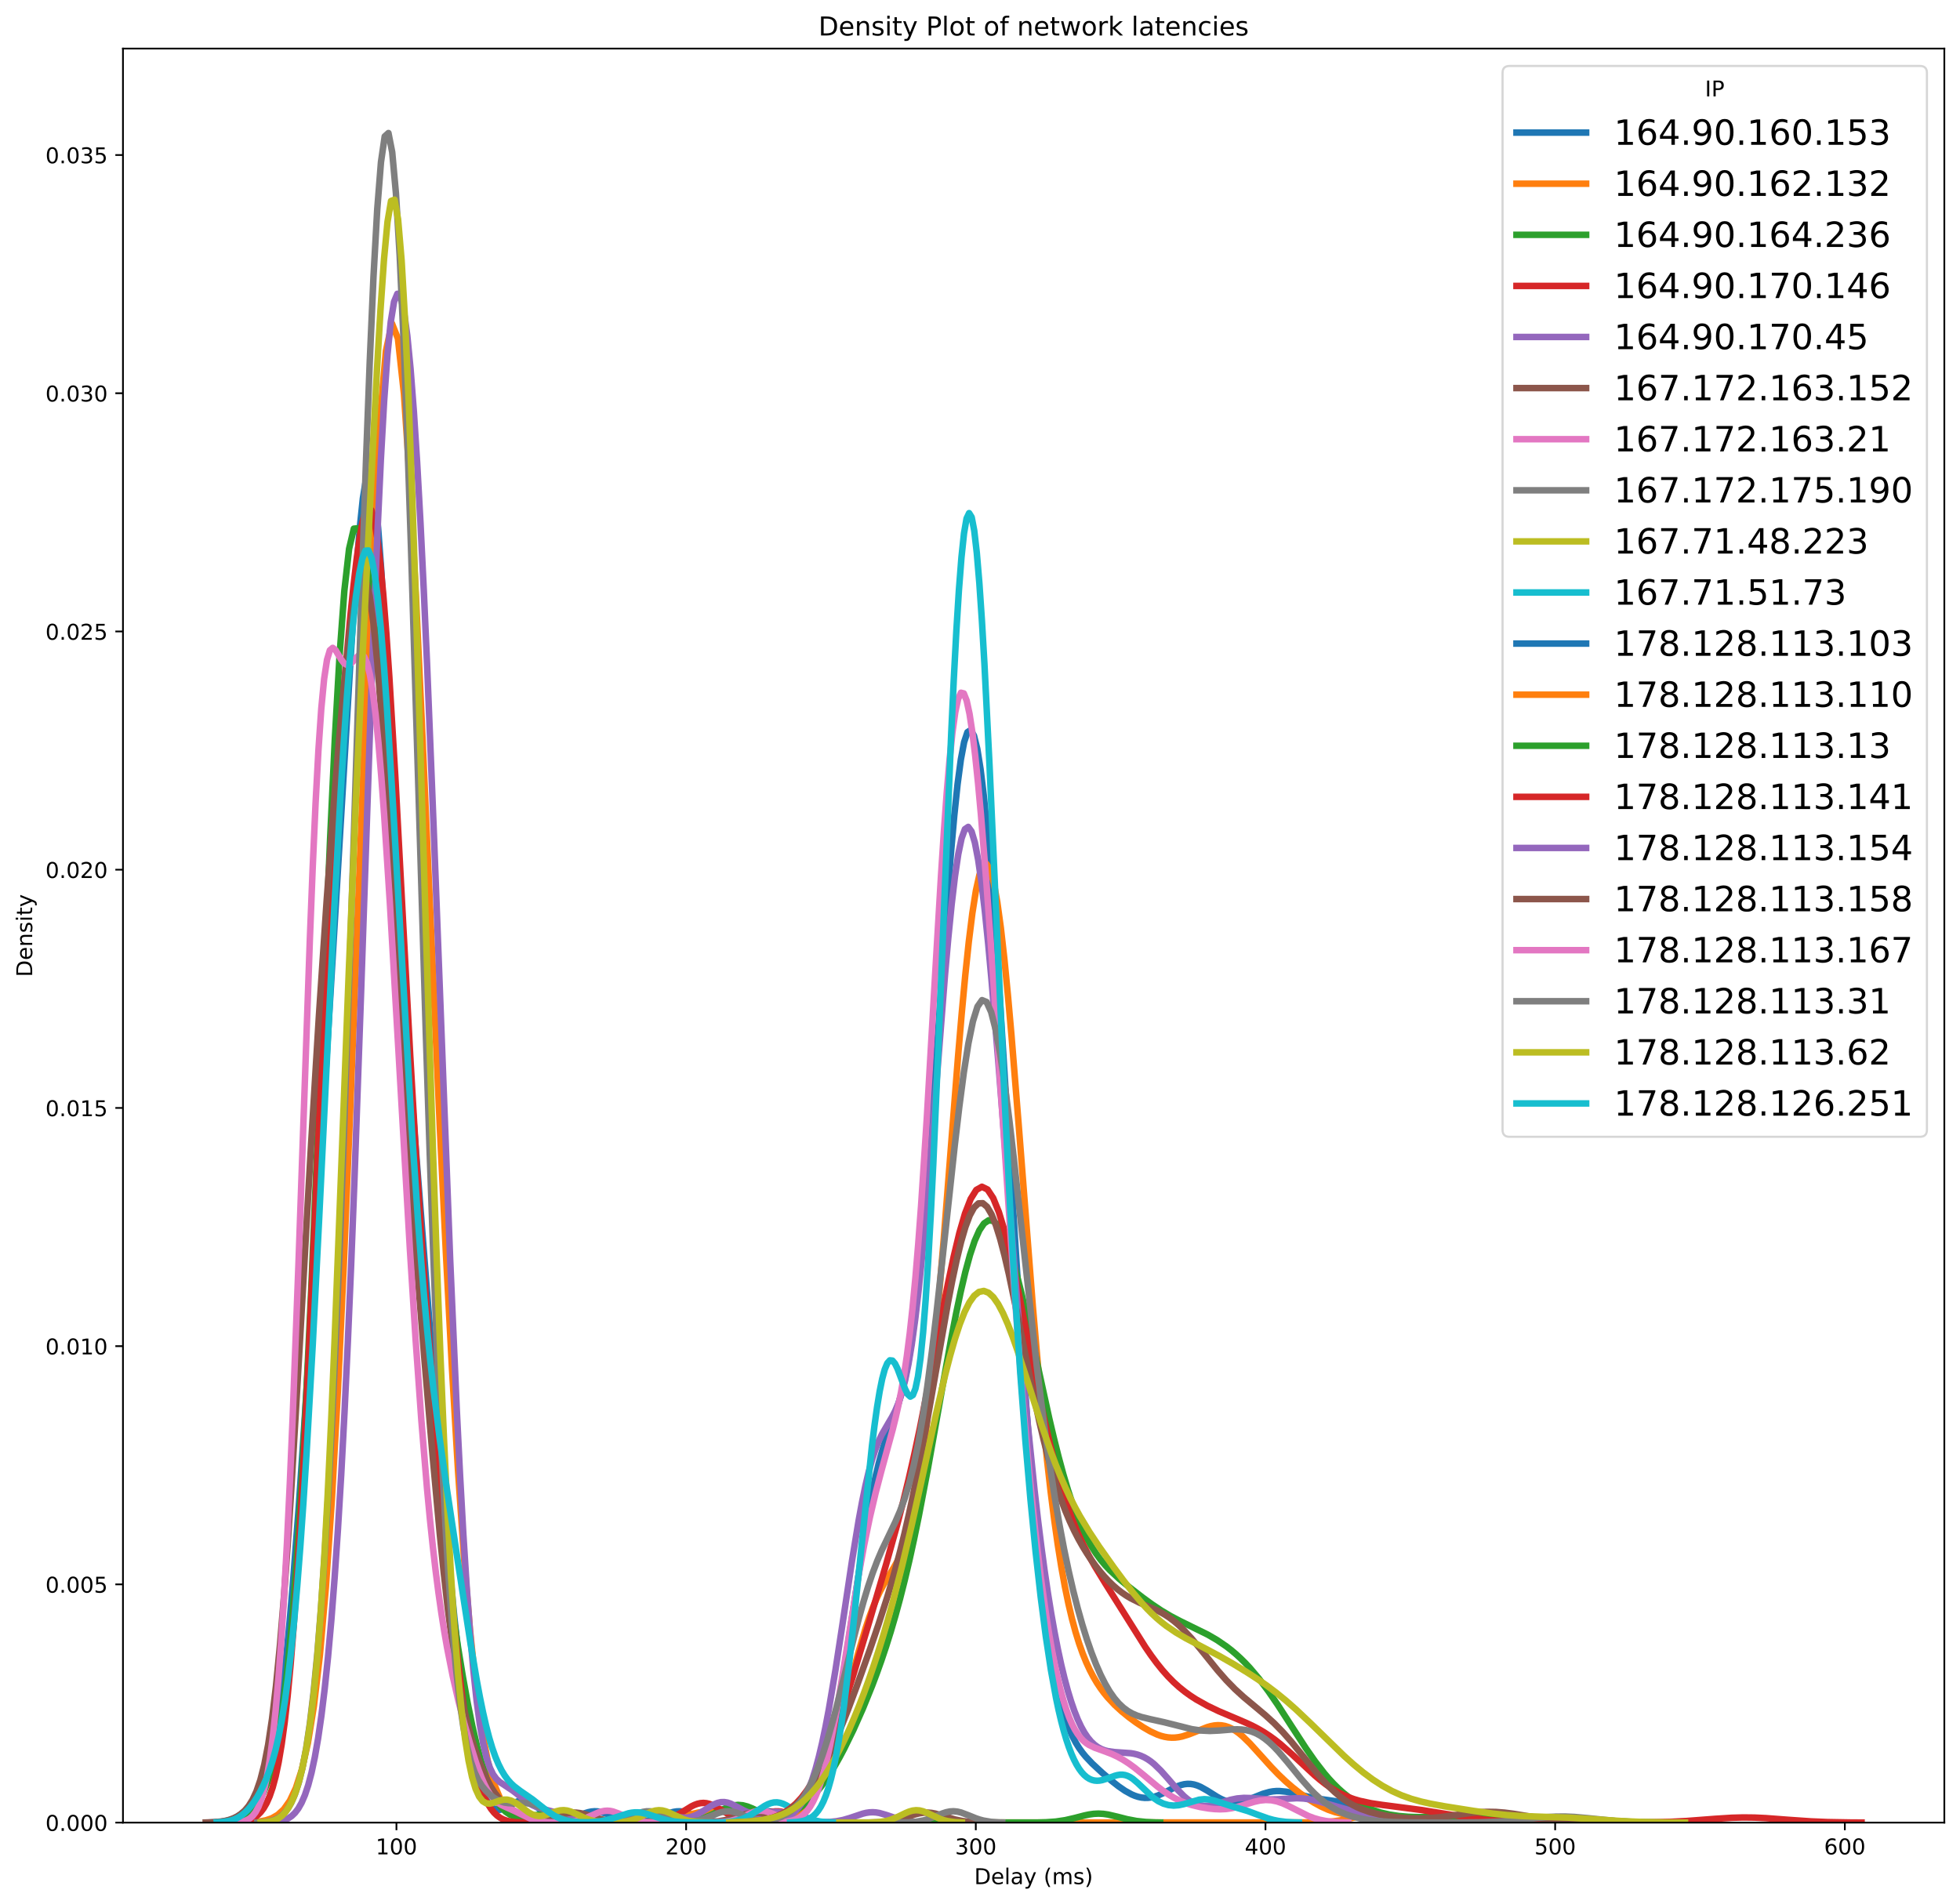 <?xml version="1.0" encoding="utf-8" standalone="no"?>
<!DOCTYPE svg PUBLIC "-//W3C//DTD SVG 1.1//EN"
  "http://www.w3.org/Graphics/SVG/1.1/DTD/svg11.dtd">
<!-- Created with matplotlib (https://matplotlib.org/) -->
<svg height="875.274pt" version="1.1" viewBox="0 0 900.706 875.274" width="900.706pt" xmlns="http://www.w3.org/2000/svg" xmlns:xlink="http://www.w3.org/1999/xlink">
 <defs>
  <style type="text/css">
*{stroke-linecap:butt;stroke-linejoin:round;}
  </style>
 </defs>
 <g id="figure_1">
  <g id="patch_1">
   <path d="M 0 875.274 
L 900.706 875.274 
L 900.706 0 
L 0 0 
z
" style="fill:#ffffff;"/>
  </g>
  <g id="axes_1">
   <g id="patch_2">
    <path d="M 56.506 837.718 
L 893.506 837.718 
L 893.506 22.318 
L 56.506 22.318 
z
" style="fill:#ffffff;"/>
   </g>
   <g id="matplotlib.axis_1">
    <g id="xtick_1">
     <g id="line2d_1">
      <defs>
       <path d="M 0 0 
L 0 3.5 
" id="maa53708968" style="stroke:#000000;stroke-width:0.8;"/>
      </defs>
      <g>
       <use style="stroke:#000000;stroke-width:0.8;" x="182.182" xlink:href="#maa53708968" y="837.718"/>
      </g>
     </g>
     <g id="text_1">
      <!-- 100 -->
      <defs>
       <path d="M 12.406 8.297 
L 28.516 8.297 
L 28.516 63.922 
L 10.984 60.406 
L 10.984 69.391 
L 28.422 72.906 
L 38.281 72.906 
L 38.281 8.297 
L 54.391 8.297 
L 54.391 0 
L 12.406 0 
z
" id="DejaVuSans-49"/>
       <path d="M 31.781 66.406 
Q 24.172 66.406 20.328 58.906 
Q 16.5 51.422 16.5 36.375 
Q 16.5 21.391 20.328 13.891 
Q 24.172 6.391 31.781 6.391 
Q 39.453 6.391 43.281 13.891 
Q 47.125 21.391 47.125 36.375 
Q 47.125 51.422 43.281 58.906 
Q 39.453 66.406 31.781 66.406 
z
M 31.781 74.219 
Q 44.047 74.219 50.516 64.516 
Q 56.984 54.828 56.984 36.375 
Q 56.984 17.969 50.516 8.266 
Q 44.047 -1.422 31.781 -1.422 
Q 19.531 -1.422 13.062 8.266 
Q 6.594 17.969 6.594 36.375 
Q 6.594 54.828 13.062 64.516 
Q 19.531 74.219 31.781 74.219 
z
" id="DejaVuSans-48"/>
      </defs>
      <g transform="translate(172.639 852.317)scale(0.1 -0.1)">
       <use xlink:href="#DejaVuSans-49"/>
       <use x="63.623" xlink:href="#DejaVuSans-48"/>
       <use x="127.246" xlink:href="#DejaVuSans-48"/>
      </g>
     </g>
    </g>
    <g id="xtick_2">
     <g id="line2d_2">
      <g>
       <use style="stroke:#000000;stroke-width:0.8;" x="315.302" xlink:href="#maa53708968" y="837.718"/>
      </g>
     </g>
     <g id="text_2">
      <!-- 200 -->
      <defs>
       <path d="M 19.188 8.297 
L 53.609 8.297 
L 53.609 0 
L 7.328 0 
L 7.328 8.297 
Q 12.938 14.109 22.625 23.891 
Q 32.328 33.688 34.812 36.531 
Q 39.547 41.844 41.422 45.531 
Q 43.312 49.219 43.312 52.781 
Q 43.312 58.594 39.234 62.25 
Q 35.156 65.922 28.609 65.922 
Q 23.969 65.922 18.812 64.312 
Q 13.672 62.703 7.812 59.422 
L 7.812 69.391 
Q 13.766 71.781 18.938 73 
Q 24.125 74.219 28.422 74.219 
Q 39.75 74.219 46.484 68.547 
Q 53.219 62.891 53.219 53.422 
Q 53.219 48.922 51.531 44.891 
Q 49.859 40.875 45.406 35.406 
Q 44.188 33.984 37.641 27.219 
Q 31.109 20.453 19.188 8.297 
z
" id="DejaVuSans-50"/>
      </defs>
      <g transform="translate(305.758 852.317)scale(0.1 -0.1)">
       <use xlink:href="#DejaVuSans-50"/>
       <use x="63.623" xlink:href="#DejaVuSans-48"/>
       <use x="127.246" xlink:href="#DejaVuSans-48"/>
      </g>
     </g>
    </g>
    <g id="xtick_3">
     <g id="line2d_3">
      <g>
       <use style="stroke:#000000;stroke-width:0.8;" x="448.422" xlink:href="#maa53708968" y="837.718"/>
      </g>
     </g>
     <g id="text_3">
      <!-- 300 -->
      <defs>
       <path d="M 40.578 39.312 
Q 47.656 37.797 51.625 33 
Q 55.609 28.219 55.609 21.188 
Q 55.609 10.406 48.188 4.484 
Q 40.766 -1.422 27.094 -1.422 
Q 22.516 -1.422 17.656 -0.516 
Q 12.797 0.391 7.625 2.203 
L 7.625 11.719 
Q 11.719 9.328 16.594 8.109 
Q 21.484 6.891 26.812 6.891 
Q 36.078 6.891 40.938 10.547 
Q 45.797 14.203 45.797 21.188 
Q 45.797 27.641 41.281 31.266 
Q 36.766 34.906 28.719 34.906 
L 20.219 34.906 
L 20.219 43.016 
L 29.109 43.016 
Q 36.375 43.016 40.234 45.922 
Q 44.094 48.828 44.094 54.297 
Q 44.094 59.906 40.109 62.906 
Q 36.141 65.922 28.719 65.922 
Q 24.656 65.922 20.016 65.031 
Q 15.375 64.156 9.812 62.312 
L 9.812 71.094 
Q 15.438 72.656 20.344 73.438 
Q 25.25 74.219 29.594 74.219 
Q 40.828 74.219 47.359 69.109 
Q 53.906 64.016 53.906 55.328 
Q 53.906 49.266 50.438 45.094 
Q 46.969 40.922 40.578 39.312 
z
" id="DejaVuSans-51"/>
      </defs>
      <g transform="translate(438.878 852.317)scale(0.1 -0.1)">
       <use xlink:href="#DejaVuSans-51"/>
       <use x="63.623" xlink:href="#DejaVuSans-48"/>
       <use x="127.246" xlink:href="#DejaVuSans-48"/>
      </g>
     </g>
    </g>
    <g id="xtick_4">
     <g id="line2d_4">
      <g>
       <use style="stroke:#000000;stroke-width:0.8;" x="581.541" xlink:href="#maa53708968" y="837.718"/>
      </g>
     </g>
     <g id="text_4">
      <!-- 400 -->
      <defs>
       <path d="M 37.797 64.312 
L 12.891 25.391 
L 37.797 25.391 
z
M 35.203 72.906 
L 47.609 72.906 
L 47.609 25.391 
L 58.016 25.391 
L 58.016 17.188 
L 47.609 17.188 
L 47.609 0 
L 37.797 0 
L 37.797 17.188 
L 4.891 17.188 
L 4.891 26.703 
z
" id="DejaVuSans-52"/>
      </defs>
      <g transform="translate(571.998 852.317)scale(0.1 -0.1)">
       <use xlink:href="#DejaVuSans-52"/>
       <use x="63.623" xlink:href="#DejaVuSans-48"/>
       <use x="127.246" xlink:href="#DejaVuSans-48"/>
      </g>
     </g>
    </g>
    <g id="xtick_5">
     <g id="line2d_5">
      <g>
       <use style="stroke:#000000;stroke-width:0.8;" x="714.661" xlink:href="#maa53708968" y="837.718"/>
      </g>
     </g>
     <g id="text_5">
      <!-- 500 -->
      <defs>
       <path d="M 10.797 72.906 
L 49.516 72.906 
L 49.516 64.594 
L 19.828 64.594 
L 19.828 46.734 
Q 21.969 47.469 24.109 47.828 
Q 26.266 48.188 28.422 48.188 
Q 40.625 48.188 47.75 41.5 
Q 54.891 34.812 54.891 23.391 
Q 54.891 11.625 47.562 5.094 
Q 40.234 -1.422 26.906 -1.422 
Q 22.312 -1.422 17.547 -0.641 
Q 12.797 0.141 7.719 1.703 
L 7.719 11.625 
Q 12.109 9.234 16.797 8.062 
Q 21.484 6.891 26.703 6.891 
Q 35.156 6.891 40.078 11.328 
Q 45.016 15.766 45.016 23.391 
Q 45.016 31 40.078 35.438 
Q 35.156 39.891 26.703 39.891 
Q 22.75 39.891 18.812 39.016 
Q 14.891 38.141 10.797 36.281 
z
" id="DejaVuSans-53"/>
      </defs>
      <g transform="translate(705.117 852.317)scale(0.1 -0.1)">
       <use xlink:href="#DejaVuSans-53"/>
       <use x="63.623" xlink:href="#DejaVuSans-48"/>
       <use x="127.246" xlink:href="#DejaVuSans-48"/>
      </g>
     </g>
    </g>
    <g id="xtick_6">
     <g id="line2d_6">
      <g>
       <use style="stroke:#000000;stroke-width:0.8;" x="847.781" xlink:href="#maa53708968" y="837.718"/>
      </g>
     </g>
     <g id="text_6">
      <!-- 600 -->
      <defs>
       <path d="M 33.016 40.375 
Q 26.375 40.375 22.484 35.828 
Q 18.609 31.297 18.609 23.391 
Q 18.609 15.531 22.484 10.953 
Q 26.375 6.391 33.016 6.391 
Q 39.656 6.391 43.531 10.953 
Q 47.406 15.531 47.406 23.391 
Q 47.406 31.297 43.531 35.828 
Q 39.656 40.375 33.016 40.375 
z
M 52.594 71.297 
L 52.594 62.312 
Q 48.875 64.062 45.094 64.984 
Q 41.312 65.922 37.594 65.922 
Q 27.828 65.922 22.672 59.328 
Q 17.531 52.734 16.797 39.406 
Q 19.672 43.656 24.016 45.922 
Q 28.375 48.188 33.594 48.188 
Q 44.578 48.188 50.953 41.516 
Q 57.328 34.859 57.328 23.391 
Q 57.328 12.156 50.688 5.359 
Q 44.047 -1.422 33.016 -1.422 
Q 20.359 -1.422 13.672 8.266 
Q 6.984 17.969 6.984 36.375 
Q 6.984 53.656 15.188 63.938 
Q 23.391 74.219 37.203 74.219 
Q 40.922 74.219 44.703 73.484 
Q 48.484 72.75 52.594 71.297 
z
" id="DejaVuSans-54"/>
      </defs>
      <g transform="translate(838.237 852.317)scale(0.1 -0.1)">
       <use xlink:href="#DejaVuSans-54"/>
       <use x="63.623" xlink:href="#DejaVuSans-48"/>
       <use x="127.246" xlink:href="#DejaVuSans-48"/>
      </g>
     </g>
    </g>
    <g id="text_7">
     <!-- Delay (ms) -->
     <defs>
      <path d="M 19.672 64.797 
L 19.672 8.109 
L 31.594 8.109 
Q 46.688 8.109 53.688 14.938 
Q 60.688 21.781 60.688 36.531 
Q 60.688 51.172 53.688 57.984 
Q 46.688 64.797 31.594 64.797 
z
M 9.812 72.906 
L 30.078 72.906 
Q 51.266 72.906 61.172 64.094 
Q 71.094 55.281 71.094 36.531 
Q 71.094 17.672 61.125 8.828 
Q 51.172 0 30.078 0 
L 9.812 0 
z
" id="DejaVuSans-68"/>
      <path d="M 56.203 29.594 
L 56.203 25.203 
L 14.891 25.203 
Q 15.484 15.922 20.484 11.062 
Q 25.484 6.203 34.422 6.203 
Q 39.594 6.203 44.453 7.469 
Q 49.312 8.734 54.109 11.281 
L 54.109 2.781 
Q 49.266 0.734 44.188 -0.344 
Q 39.109 -1.422 33.891 -1.422 
Q 20.797 -1.422 13.156 6.188 
Q 5.516 13.812 5.516 26.812 
Q 5.516 40.234 12.766 48.109 
Q 20.016 56 32.328 56 
Q 43.359 56 49.781 48.891 
Q 56.203 41.797 56.203 29.594 
z
M 47.219 32.234 
Q 47.125 39.594 43.094 43.984 
Q 39.062 48.391 32.422 48.391 
Q 24.906 48.391 20.391 44.141 
Q 15.875 39.891 15.188 32.172 
z
" id="DejaVuSans-101"/>
      <path d="M 9.422 75.984 
L 18.406 75.984 
L 18.406 0 
L 9.422 0 
z
" id="DejaVuSans-108"/>
      <path d="M 34.281 27.484 
Q 23.391 27.484 19.188 25 
Q 14.984 22.516 14.984 16.5 
Q 14.984 11.719 18.141 8.906 
Q 21.297 6.109 26.703 6.109 
Q 34.188 6.109 38.703 11.406 
Q 43.219 16.703 43.219 25.484 
L 43.219 27.484 
z
M 52.203 31.203 
L 52.203 0 
L 43.219 0 
L 43.219 8.297 
Q 40.141 3.328 35.547 0.953 
Q 30.953 -1.422 24.312 -1.422 
Q 15.922 -1.422 10.953 3.297 
Q 6 8.016 6 15.922 
Q 6 25.141 12.172 29.828 
Q 18.359 34.516 30.609 34.516 
L 43.219 34.516 
L 43.219 35.406 
Q 43.219 41.609 39.141 45 
Q 35.062 48.391 27.688 48.391 
Q 23 48.391 18.547 47.266 
Q 14.109 46.141 10.016 43.891 
L 10.016 52.203 
Q 14.938 54.109 19.578 55.047 
Q 24.219 56 28.609 56 
Q 40.484 56 46.344 49.844 
Q 52.203 43.703 52.203 31.203 
z
" id="DejaVuSans-97"/>
      <path d="M 32.172 -5.078 
Q 28.375 -14.844 24.75 -17.812 
Q 21.141 -20.797 15.094 -20.797 
L 7.906 -20.797 
L 7.906 -13.281 
L 13.188 -13.281 
Q 16.891 -13.281 18.938 -11.516 
Q 21 -9.766 23.484 -3.219 
L 25.094 0.875 
L 2.984 54.688 
L 12.5 54.688 
L 29.594 11.922 
L 46.688 54.688 
L 56.203 54.688 
z
" id="DejaVuSans-121"/>
      <path id="DejaVuSans-32"/>
      <path d="M 31 75.875 
Q 24.469 64.656 21.281 53.656 
Q 18.109 42.672 18.109 31.391 
Q 18.109 20.125 21.312 9.062 
Q 24.516 -2 31 -13.188 
L 23.188 -13.188 
Q 15.875 -1.703 12.234 9.375 
Q 8.594 20.453 8.594 31.391 
Q 8.594 42.281 12.203 53.312 
Q 15.828 64.359 23.188 75.875 
z
" id="DejaVuSans-40"/>
      <path d="M 52 44.188 
Q 55.375 50.25 60.062 53.125 
Q 64.75 56 71.094 56 
Q 79.641 56 84.281 50.016 
Q 88.922 44.047 88.922 33.016 
L 88.922 0 
L 79.891 0 
L 79.891 32.719 
Q 79.891 40.578 77.094 44.375 
Q 74.312 48.188 68.609 48.188 
Q 61.625 48.188 57.562 43.547 
Q 53.516 38.922 53.516 30.906 
L 53.516 0 
L 44.484 0 
L 44.484 32.719 
Q 44.484 40.625 41.703 44.406 
Q 38.922 48.188 33.109 48.188 
Q 26.219 48.188 22.156 43.531 
Q 18.109 38.875 18.109 30.906 
L 18.109 0 
L 9.078 0 
L 9.078 54.688 
L 18.109 54.688 
L 18.109 46.188 
Q 21.188 51.219 25.484 53.609 
Q 29.781 56 35.688 56 
Q 41.656 56 45.828 52.969 
Q 50 49.953 52 44.188 
z
" id="DejaVuSans-109"/>
      <path d="M 44.281 53.078 
L 44.281 44.578 
Q 40.484 46.531 36.375 47.5 
Q 32.281 48.484 27.875 48.484 
Q 21.188 48.484 17.844 46.438 
Q 14.5 44.391 14.5 40.281 
Q 14.5 37.156 16.891 35.375 
Q 19.281 33.594 26.516 31.984 
L 29.594 31.297 
Q 39.156 29.25 43.188 25.516 
Q 47.219 21.781 47.219 15.094 
Q 47.219 7.469 41.188 3.016 
Q 35.156 -1.422 24.609 -1.422 
Q 20.219 -1.422 15.453 -0.562 
Q 10.688 0.297 5.422 2 
L 5.422 11.281 
Q 10.406 8.688 15.234 7.391 
Q 20.062 6.109 24.812 6.109 
Q 31.156 6.109 34.562 8.281 
Q 37.984 10.453 37.984 14.406 
Q 37.984 18.062 35.516 20.016 
Q 33.062 21.969 24.703 23.781 
L 21.578 24.516 
Q 13.234 26.266 9.516 29.906 
Q 5.812 33.547 5.812 39.891 
Q 5.812 47.609 11.281 51.797 
Q 16.75 56 26.812 56 
Q 31.781 56 36.172 55.266 
Q 40.578 54.547 44.281 53.078 
z
" id="DejaVuSans-115"/>
      <path d="M 8.016 75.875 
L 15.828 75.875 
Q 23.141 64.359 26.781 53.312 
Q 30.422 42.281 30.422 31.391 
Q 30.422 20.453 26.781 9.375 
Q 23.141 -1.703 15.828 -13.188 
L 8.016 -13.188 
Q 14.5 -2 17.703 9.062 
Q 20.906 20.125 20.906 31.391 
Q 20.906 42.672 17.703 53.656 
Q 14.5 64.656 8.016 75.875 
z
" id="DejaVuSans-41"/>
     </defs>
     <g transform="translate(447.702 865.995)scale(0.1 -0.1)">
      <use xlink:href="#DejaVuSans-68"/>
      <use x="77.002" xlink:href="#DejaVuSans-101"/>
      <use x="138.525" xlink:href="#DejaVuSans-108"/>
      <use x="166.309" xlink:href="#DejaVuSans-97"/>
      <use x="227.588" xlink:href="#DejaVuSans-121"/>
      <use x="286.768" xlink:href="#DejaVuSans-32"/>
      <use x="318.555" xlink:href="#DejaVuSans-40"/>
      <use x="357.568" xlink:href="#DejaVuSans-109"/>
      <use x="454.98" xlink:href="#DejaVuSans-115"/>
      <use x="507.08" xlink:href="#DejaVuSans-41"/>
     </g>
    </g>
   </g>
   <g id="matplotlib.axis_2">
    <g id="ytick_1">
     <g id="line2d_7">
      <defs>
       <path d="M 0 0 
L -3.5 0 
" id="m9141a60d57" style="stroke:#000000;stroke-width:0.8;"/>
      </defs>
      <g>
       <use style="stroke:#000000;stroke-width:0.8;" x="56.506" xlink:href="#m9141a60d57" y="837.718"/>
      </g>
     </g>
     <g id="text_8">
      <!-- 0.000 -->
      <defs>
       <path d="M 10.688 12.406 
L 21 12.406 
L 21 0 
L 10.688 0 
z
" id="DejaVuSans-46"/>
      </defs>
      <g transform="translate(20.878 841.517)scale(0.1 -0.1)">
       <use xlink:href="#DejaVuSans-48"/>
       <use x="63.623" xlink:href="#DejaVuSans-46"/>
       <use x="95.41" xlink:href="#DejaVuSans-48"/>
       <use x="159.033" xlink:href="#DejaVuSans-48"/>
       <use x="222.656" xlink:href="#DejaVuSans-48"/>
      </g>
     </g>
    </g>
    <g id="ytick_2">
     <g id="line2d_8">
      <g>
       <use style="stroke:#000000;stroke-width:0.8;" x="56.506" xlink:href="#m9141a60d57" y="728.222"/>
      </g>
     </g>
     <g id="text_9">
      <!-- 0.005 -->
      <g transform="translate(20.878 732.021)scale(0.1 -0.1)">
       <use xlink:href="#DejaVuSans-48"/>
       <use x="63.623" xlink:href="#DejaVuSans-46"/>
       <use x="95.41" xlink:href="#DejaVuSans-48"/>
       <use x="159.033" xlink:href="#DejaVuSans-48"/>
       <use x="222.656" xlink:href="#DejaVuSans-53"/>
      </g>
     </g>
    </g>
    <g id="ytick_3">
     <g id="line2d_9">
      <g>
       <use style="stroke:#000000;stroke-width:0.8;" x="56.506" xlink:href="#m9141a60d57" y="618.726"/>
      </g>
     </g>
     <g id="text_10">
      <!-- 0.010 -->
      <g transform="translate(20.878 622.525)scale(0.1 -0.1)">
       <use xlink:href="#DejaVuSans-48"/>
       <use x="63.623" xlink:href="#DejaVuSans-46"/>
       <use x="95.41" xlink:href="#DejaVuSans-48"/>
       <use x="159.033" xlink:href="#DejaVuSans-49"/>
       <use x="222.656" xlink:href="#DejaVuSans-48"/>
      </g>
     </g>
    </g>
    <g id="ytick_4">
     <g id="line2d_10">
      <g>
       <use style="stroke:#000000;stroke-width:0.8;" x="56.506" xlink:href="#m9141a60d57" y="509.23"/>
      </g>
     </g>
     <g id="text_11">
      <!-- 0.015 -->
      <g transform="translate(20.878 513.03)scale(0.1 -0.1)">
       <use xlink:href="#DejaVuSans-48"/>
       <use x="63.623" xlink:href="#DejaVuSans-46"/>
       <use x="95.41" xlink:href="#DejaVuSans-48"/>
       <use x="159.033" xlink:href="#DejaVuSans-49"/>
       <use x="222.656" xlink:href="#DejaVuSans-53"/>
      </g>
     </g>
    </g>
    <g id="ytick_5">
     <g id="line2d_11">
      <g>
       <use style="stroke:#000000;stroke-width:0.8;" x="56.506" xlink:href="#m9141a60d57" y="399.734"/>
      </g>
     </g>
     <g id="text_12">
      <!-- 0.020 -->
      <g transform="translate(20.878 403.534)scale(0.1 -0.1)">
       <use xlink:href="#DejaVuSans-48"/>
       <use x="63.623" xlink:href="#DejaVuSans-46"/>
       <use x="95.41" xlink:href="#DejaVuSans-48"/>
       <use x="159.033" xlink:href="#DejaVuSans-50"/>
       <use x="222.656" xlink:href="#DejaVuSans-48"/>
      </g>
     </g>
    </g>
    <g id="ytick_6">
     <g id="line2d_12">
      <g>
       <use style="stroke:#000000;stroke-width:0.8;" x="56.506" xlink:href="#m9141a60d57" y="290.238"/>
      </g>
     </g>
     <g id="text_13">
      <!-- 0.025 -->
      <g transform="translate(20.878 294.038)scale(0.1 -0.1)">
       <use xlink:href="#DejaVuSans-48"/>
       <use x="63.623" xlink:href="#DejaVuSans-46"/>
       <use x="95.41" xlink:href="#DejaVuSans-48"/>
       <use x="159.033" xlink:href="#DejaVuSans-50"/>
       <use x="222.656" xlink:href="#DejaVuSans-53"/>
      </g>
     </g>
    </g>
    <g id="ytick_7">
     <g id="line2d_13">
      <g>
       <use style="stroke:#000000;stroke-width:0.8;" x="56.506" xlink:href="#m9141a60d57" y="180.743"/>
      </g>
     </g>
     <g id="text_14">
      <!-- 0.030 -->
      <g transform="translate(20.878 184.542)scale(0.1 -0.1)">
       <use xlink:href="#DejaVuSans-48"/>
       <use x="63.623" xlink:href="#DejaVuSans-46"/>
       <use x="95.41" xlink:href="#DejaVuSans-48"/>
       <use x="159.033" xlink:href="#DejaVuSans-51"/>
       <use x="222.656" xlink:href="#DejaVuSans-48"/>
      </g>
     </g>
    </g>
    <g id="ytick_8">
     <g id="line2d_14">
      <g>
       <use style="stroke:#000000;stroke-width:0.8;" x="56.506" xlink:href="#m9141a60d57" y="71.247"/>
      </g>
     </g>
     <g id="text_15">
      <!-- 0.035 -->
      <g transform="translate(20.878 75.046)scale(0.1 -0.1)">
       <use xlink:href="#DejaVuSans-48"/>
       <use x="63.623" xlink:href="#DejaVuSans-46"/>
       <use x="95.41" xlink:href="#DejaVuSans-48"/>
       <use x="159.033" xlink:href="#DejaVuSans-51"/>
       <use x="222.656" xlink:href="#DejaVuSans-53"/>
      </g>
     </g>
    </g>
    <g id="text_16">
     <!-- Density -->
     <defs>
      <path d="M 54.891 33.016 
L 54.891 0 
L 45.906 0 
L 45.906 32.719 
Q 45.906 40.484 42.875 44.328 
Q 39.844 48.188 33.797 48.188 
Q 26.516 48.188 22.312 43.547 
Q 18.109 38.922 18.109 30.906 
L 18.109 0 
L 9.078 0 
L 9.078 54.688 
L 18.109 54.688 
L 18.109 46.188 
Q 21.344 51.125 25.703 53.562 
Q 30.078 56 35.797 56 
Q 45.219 56 50.047 50.172 
Q 54.891 44.344 54.891 33.016 
z
" id="DejaVuSans-110"/>
      <path d="M 9.422 54.688 
L 18.406 54.688 
L 18.406 0 
L 9.422 0 
z
M 9.422 75.984 
L 18.406 75.984 
L 18.406 64.594 
L 9.422 64.594 
z
" id="DejaVuSans-105"/>
      <path d="M 18.312 70.219 
L 18.312 54.688 
L 36.812 54.688 
L 36.812 47.703 
L 18.312 47.703 
L 18.312 18.016 
Q 18.312 11.328 20.141 9.422 
Q 21.969 7.516 27.594 7.516 
L 36.812 7.516 
L 36.812 0 
L 27.594 0 
Q 17.188 0 13.234 3.875 
Q 9.281 7.766 9.281 18.016 
L 9.281 47.703 
L 2.688 47.703 
L 2.688 54.688 
L 9.281 54.688 
L 9.281 70.219 
z
" id="DejaVuSans-116"/>
     </defs>
     <g transform="translate(14.798 449.027)rotate(-90)scale(0.1 -0.1)">
      <use xlink:href="#DejaVuSans-68"/>
      <use x="77.002" xlink:href="#DejaVuSans-101"/>
      <use x="138.525" xlink:href="#DejaVuSans-110"/>
      <use x="201.904" xlink:href="#DejaVuSans-115"/>
      <use x="254.004" xlink:href="#DejaVuSans-105"/>
      <use x="281.787" xlink:href="#DejaVuSans-116"/>
      <use x="320.996" xlink:href="#DejaVuSans-121"/>
     </g>
    </g>
   </g>
   <g id="line2d_15">
    <path clip-path="url(#paf7fa2f7f1)" d="M 96.724 837.655 
L 100.926 837.416 
L 103.727 836.99 
L 105.127 836.64 
L 106.528 836.17 
L 107.929 835.559 
L 109.329 834.791 
L 110.73 833.855 
L 112.13 832.743 
L 113.531 831.45 
L 114.931 829.964 
L 116.332 828.262 
L 117.733 826.293 
L 119.133 823.976 
L 120.534 821.187 
L 121.934 817.762 
L 123.335 813.503 
L 124.735 808.193 
L 126.136 801.617 
L 127.537 793.586 
L 128.937 783.957 
L 130.338 772.648 
L 131.738 759.641 
L 133.139 744.974 
L 134.539 728.729 
L 137.341 691.96 
L 140.142 650.369 
L 142.943 605.229 
L 161.15 302.168 
L 162.551 280.013 
L 163.952 259.799 
L 165.352 242.504 
L 166.753 229.115 
L 168.153 220.509 
L 169.554 217.357 
L 170.954 220.029 
L 172.355 228.548 
L 173.756 242.573 
L 175.156 261.424 
L 176.557 284.148 
L 179.358 336.633 
L 182.159 390.988 
L 184.96 440.725 
L 187.761 483.74 
L 190.562 521.619 
L 203.168 681.697 
L 205.969 714.191 
L 208.77 743.25 
L 210.17 756.288 
L 211.571 768.27 
L 212.972 779.176 
L 214.372 788.995 
L 215.773 797.724 
L 217.173 805.369 
L 218.574 811.943 
L 219.974 817.473 
L 221.375 821.996 
L 222.776 825.566 
L 224.176 828.247 
L 225.577 830.119 
L 226.977 831.272 
L 228.378 831.804 
L 229.778 831.823 
L 231.179 831.444 
L 232.58 830.789 
L 236.781 828.41 
L 238.182 827.857 
L 239.582 827.569 
L 240.983 827.588 
L 242.384 827.92 
L 243.784 828.54 
L 245.185 829.394 
L 247.986 831.497 
L 250.787 833.603 
L 252.188 834.495 
L 253.588 835.228 
L 254.989 835.78 
L 256.389 836.145 
L 257.79 836.326 
L 259.191 836.333 
L 260.591 836.178 
L 261.992 835.88 
L 264.793 834.959 
L 268.995 833.334 
L 270.395 832.914 
L 271.796 832.629 
L 273.196 832.508 
L 274.597 832.565 
L 275.997 832.793 
L 278.799 833.662 
L 284.401 835.894 
L 287.202 836.706 
L 290.003 837.176 
L 292.804 837.323 
L 295.605 837.164 
L 298.407 836.681 
L 301.208 835.856 
L 305.409 834.178 
L 308.211 833.137 
L 309.611 832.77 
L 311.012 832.555 
L 312.412 832.513 
L 313.813 832.648 
L 315.213 832.948 
L 318.015 833.911 
L 323.617 836.112 
L 326.418 836.861 
L 329.219 837.291 
L 332.02 837.447 
L 334.821 837.363 
L 337.623 837.019 
L 340.424 836.366 
L 343.225 835.399 
L 348.827 833.189 
L 350.228 832.806 
L 351.628 832.571 
L 353.029 832.508 
L 354.429 832.624 
L 355.83 832.905 
L 358.631 833.845 
L 364.234 836.061 
L 367.035 836.837 
L 369.836 837.31 
L 372.637 837.553 
L 375.438 837.66 
L 375.438 837.66 
" style="fill:none;stroke:#1f77b4;stroke-linecap:square;stroke-width:3;"/>
   </g>
   <g id="line2d_16">
    <path clip-path="url(#paf7fa2f7f1)" d="M 113.889 837.61 
L 116.648 837.472 
L 119.407 837.193 
L 122.166 836.664 
L 124.925 835.72 
L 127.684 834.131 
L 130.443 831.585 
L 133.202 827.668 
L 135.962 821.829 
L 138.721 813.329 
L 141.48 801.181 
L 144.239 784.13 
L 146.998 760.71 
L 149.757 729.431 
L 152.516 689.086 
L 155.275 639.131 
L 158.034 580.02 
L 160.793 513.393 
L 169.07 301.132 
L 171.829 240.619 
L 174.588 192.759 
L 177.347 161.284 
L 180.107 148.658 
L 182.866 155.621 
L 185.625 180.983 
L 188.384 221.831 
L 191.143 274.124 
L 193.902 333.508 
L 202.179 519.338 
L 204.938 576.401 
L 207.697 628.774 
L 210.456 675.489 
L 213.215 715.763 
L 215.974 749.125 
L 218.733 775.555 
L 221.492 795.528 
L 224.252 809.928 
L 227.011 819.865 
L 229.77 826.473 
L 232.529 830.745 
L 235.288 833.459 
L 238.047 835.165 
L 240.806 836.226 
L 243.565 836.876 
L 246.324 837.264 
L 251.842 837.605 
L 260.119 837.709 
L 290.469 837.69 
L 295.987 837.586 
L 301.505 837.248 
L 304.264 836.923 
L 307.023 836.464 
L 312.542 835.178 
L 318.06 833.73 
L 320.819 833.119 
L 323.578 832.653 
L 326.337 832.347 
L 329.096 832.195 
L 331.855 832.187 
L 334.614 832.32 
L 337.373 832.606 
L 340.132 833.052 
L 345.65 834.347 
L 351.168 835.79 
L 353.928 836.396 
L 356.687 836.873 
L 359.446 837.214 
L 364.964 837.574 
L 373.241 837.705 
L 414.627 837.718 
L 605.002 837.618 
L 610.52 837.343 
L 613.279 837.068 
L 616.038 836.672 
L 621.557 835.549 
L 627.075 834.369 
L 629.834 833.991 
L 632.593 833.866 
L 635.352 834.019 
L 638.111 834.418 
L 649.147 836.718 
L 651.906 837.101 
L 657.424 837.53 
L 662.943 837.675 
L 662.943 837.675 
" style="fill:none;stroke:#ff7f0e;stroke-linecap:square;stroke-width:3;"/>
   </g>
   <g id="line2d_17">
    <path clip-path="url(#paf7fa2f7f1)" d="M 99.387 837.637 
L 103.746 837.404 
L 105.926 837.142 
L 108.106 836.707 
L 110.285 836.016 
L 112.465 834.962 
L 114.645 833.409 
L 116.824 831.186 
L 119.004 828.075 
L 121.183 823.792 
L 123.363 817.96 
L 125.543 810.087 
L 127.722 799.554 
L 129.902 785.63 
L 132.082 767.509 
L 134.261 744.403 
L 136.441 715.651 
L 138.62 680.862 
L 140.8 640.055 
L 142.98 593.779 
L 147.339 490.048 
L 151.698 385.612 
L 153.878 339.606 
L 156.058 301.015 
L 158.237 271.605 
L 160.417 252.28 
L 162.596 242.984 
L 164.776 242.788 
L 166.956 250.153 
L 169.135 263.296 
L 171.315 280.581 
L 173.495 300.815 
L 175.674 323.381 
L 177.854 348.174 
L 180.034 375.389 
L 182.213 405.222 
L 184.393 437.605 
L 188.752 507.655 
L 193.111 577.619 
L 195.291 609.753 
L 197.471 638.993 
L 199.65 665.093 
L 201.83 688.159 
L 204.009 708.532 
L 206.189 726.639 
L 208.369 742.878 
L 210.548 757.545 
L 212.728 770.822 
L 214.908 782.788 
L 217.087 793.455 
L 219.267 802.811 
L 221.447 810.845 
L 223.626 817.566 
L 225.806 823.019 
L 227.985 827.282 
L 230.165 830.467 
L 232.345 832.707 
L 234.524 834.149 
L 236.704 834.941 
L 238.884 835.228 
L 241.063 835.15 
L 245.423 834.42 
L 249.782 833.7 
L 251.961 833.565 
L 254.141 833.637 
L 256.321 833.911 
L 260.68 834.89 
L 265.039 836.02 
L 269.398 836.893 
L 273.758 837.394 
L 278.117 837.615 
L 286.836 837.713 
L 308.632 837.668 
L 312.991 837.524 
L 317.35 837.114 
L 319.53 836.73 
L 321.71 836.183 
L 323.889 835.454 
L 326.069 834.547 
L 334.787 830.416 
L 336.967 829.807 
L 339.147 829.576 
L 341.326 829.757 
L 343.506 830.325 
L 345.686 831.195 
L 354.404 835.354 
L 356.584 836.105 
L 358.763 836.673 
L 360.943 837.075 
L 365.302 837.509 
L 369.662 837.663 
L 380.56 837.717 
L 476.464 837.672 
L 480.823 837.551 
L 485.182 837.236 
L 489.541 836.589 
L 493.901 835.583 
L 498.26 834.453 
L 500.44 833.99 
L 502.619 833.682 
L 504.799 833.575 
L 506.979 833.685 
L 509.158 833.996 
L 513.517 835.015 
L 517.877 836.132 
L 522.236 836.965 
L 526.595 837.429 
L 530.954 837.629 
L 533.134 837.672 
L 533.134 837.672 
" style="fill:none;stroke:#2ca02c;stroke-linecap:square;stroke-width:3;"/>
   </g>
   <g id="line2d_18">
    <path clip-path="url(#paf7fa2f7f1)" d="M 106.051 837.655 
L 110.175 837.417 
L 112.924 836.974 
L 114.299 836.591 
L 115.674 836.05 
L 117.048 835.301 
L 118.423 834.279 
L 119.798 832.908 
L 121.172 831.088 
L 122.547 828.696 
L 123.922 825.582 
L 125.296 821.563 
L 126.671 816.423 
L 128.046 809.92 
L 129.421 801.79 
L 130.795 791.765 
L 132.17 779.587 
L 133.545 765.035 
L 134.919 747.94 
L 136.294 728.214 
L 137.669 705.864 
L 139.043 681.01 
L 141.793 624.874 
L 145.917 531.641 
L 148.666 470.572 
L 151.416 415.646 
L 152.79 391.286 
L 154.165 369.064 
L 155.54 348.831 
L 158.289 313.319 
L 161.039 282.986 
L 162.413 269.658 
L 163.788 257.816 
L 165.163 247.819 
L 166.537 240.097 
L 167.912 235.077 
L 169.287 233.123 
L 170.661 234.488 
L 172.036 239.289 
L 173.411 247.516 
L 174.785 259.044 
L 176.16 273.662 
L 177.535 291.1 
L 178.91 311.04 
L 181.659 356.949 
L 185.783 434.19 
L 188.532 485.454 
L 191.282 532.581 
L 194.031 574.16 
L 196.781 610.896 
L 200.905 661.045 
L 205.029 708.721 
L 207.778 738.287 
L 210.528 764.337 
L 211.902 775.656 
L 213.277 785.742 
L 214.652 794.6 
L 216.026 802.285 
L 217.401 808.883 
L 218.776 814.501 
L 220.15 819.247 
L 221.525 823.222 
L 222.9 826.518 
L 224.274 829.217 
L 225.649 831.393 
L 227.024 833.113 
L 228.399 834.444 
L 229.773 835.449 
L 231.148 836.186 
L 232.523 836.712 
L 233.897 837.077 
L 236.647 837.479 
L 240.771 837.675 
L 250.394 837.718 
L 297.133 837.648 
L 301.257 837.408 
L 304.007 837.007 
L 306.756 836.28 
L 309.506 835.143 
L 312.255 833.616 
L 317.754 830.242 
L 319.128 829.58 
L 320.503 829.077 
L 321.878 828.766 
L 323.253 828.667 
L 324.627 828.787 
L 326.002 829.116 
L 327.377 829.635 
L 330.126 831.094 
L 335.625 834.405 
L 336.999 835.059 
L 338.374 835.581 
L 339.749 835.956 
L 341.124 836.174 
L 342.498 836.235 
L 343.873 836.142 
L 345.248 835.906 
L 347.997 835.091 
L 353.496 833.067 
L 354.87 832.737 
L 356.245 832.556 
L 357.62 832.542 
L 358.995 832.699 
L 360.369 833.01 
L 363.119 833.97 
L 368.617 836.127 
L 371.367 836.87 
L 374.116 837.323 
L 376.866 837.557 
L 379.615 837.66 
L 379.615 837.66 
" style="fill:none;stroke:#d62728;stroke-linecap:square;stroke-width:3;"/>
   </g>
   <g id="line2d_19">
    <path clip-path="url(#paf7fa2f7f1)" d="M 123.432 837.622 
L 126.466 837.423 
L 127.983 837.221 
L 129.501 836.906 
L 131.018 836.425 
L 132.535 835.713 
L 134.052 834.685 
L 135.569 833.237 
L 137.086 831.247 
L 138.603 828.573 
L 140.121 825.055 
L 141.638 820.52 
L 143.155 814.785 
L 144.672 807.662 
L 146.189 798.964 
L 147.706 788.506 
L 149.223 776.1 
L 150.741 761.558 
L 152.258 744.674 
L 153.775 725.225 
L 155.292 702.966 
L 156.809 677.642 
L 158.326 649.022 
L 159.843 616.941 
L 161.361 581.37 
L 162.878 542.48 
L 165.912 456.73 
L 170.463 322.514 
L 171.981 281.277 
L 173.498 243.877 
L 175.015 211.298 
L 176.532 184.239 
L 178.049 163.089 
L 179.566 147.949 
L 181.083 138.689 
L 182.601 135.027 
L 184.118 136.61 
L 185.635 143.087 
L 187.152 154.156 
L 188.669 169.579 
L 190.186 189.17 
L 191.703 212.765 
L 193.221 240.165 
L 194.738 271.099 
L 196.255 305.184 
L 199.289 380.656 
L 206.875 579.023 
L 209.909 647.986 
L 211.426 678.289 
L 212.943 705.461 
L 214.461 729.362 
L 215.978 749.951 
L 217.495 767.275 
L 219.012 781.47 
L 220.529 792.758 
L 222.046 801.435 
L 223.563 807.856 
L 225.081 812.421 
L 226.598 815.543 
L 228.115 817.627 
L 229.632 819.042 
L 232.666 821.037 
L 235.701 823.077 
L 243.286 828.915 
L 244.803 829.761 
L 246.321 830.436 
L 249.355 831.404 
L 253.906 832.622 
L 256.941 833.644 
L 263.009 835.864 
L 266.043 836.689 
L 269.078 837.218 
L 272.112 837.501 
L 276.663 837.627 
L 281.215 837.494 
L 284.249 837.204 
L 287.283 836.667 
L 290.318 835.844 
L 297.904 833.374 
L 299.421 833.085 
L 300.938 832.944 
L 302.455 832.963 
L 303.972 833.137 
L 307.006 833.841 
L 311.558 835.087 
L 313.075 835.342 
L 314.592 835.439 
L 316.109 835.349 
L 317.626 835.053 
L 319.144 834.548 
L 320.661 833.85 
L 323.695 832.032 
L 326.729 830.085 
L 328.246 829.265 
L 329.764 828.655 
L 331.281 828.311 
L 332.798 828.264 
L 334.315 828.514 
L 335.832 829.026 
L 338.866 830.559 
L 341.901 832.195 
L 343.418 832.85 
L 344.935 833.325 
L 346.452 833.602 
L 347.969 833.688 
L 351.004 833.435 
L 355.555 832.865 
L 357.072 832.844 
L 358.589 832.959 
L 360.106 833.213 
L 363.141 834.061 
L 369.209 836.115 
L 372.244 836.848 
L 375.278 837.282 
L 378.312 837.453 
L 381.346 837.393 
L 384.381 837.091 
L 387.415 836.504 
L 390.449 835.624 
L 396.518 833.589 
L 398.035 833.231 
L 399.552 833.008 
L 401.069 832.943 
L 402.586 833.042 
L 404.104 833.295 
L 407.138 834.152 
L 413.206 836.19 
L 416.241 836.906 
L 419.275 837.342 
L 422.309 837.567 
L 425.344 837.665 
L 425.344 837.665 
" style="fill:none;stroke:#9467bd;stroke-linecap:square;stroke-width:3;"/>
   </g>
   <g id="line2d_20">
    <path clip-path="url(#paf7fa2f7f1)" d="M 94.552 837.664 
L 98.138 837.538 
L 101.724 837.206 
L 103.517 836.9 
L 105.31 836.455 
L 107.103 835.826 
L 108.896 834.959 
L 110.689 833.782 
L 112.482 832.198 
L 114.275 830.066 
L 116.068 827.194 
L 117.861 823.313 
L 119.654 818.08 
L 121.447 811.078 
L 123.24 801.847 
L 125.034 789.927 
L 126.827 774.925 
L 128.62 756.581 
L 130.413 734.84 
L 132.206 709.88 
L 133.999 682.127 
L 137.585 620.876 
L 142.964 525.907 
L 146.55 467.059 
L 150.136 413.651 
L 153.722 365.589 
L 155.515 343.643 
L 157.308 323.351 
L 159.101 305.101 
L 160.894 289.438 
L 162.687 277.034 
L 164.481 268.623 
L 166.274 264.922 
L 168.067 266.52 
L 169.86 273.779 
L 171.653 286.748 
L 173.446 305.108 
L 175.239 328.173 
L 177.032 354.943 
L 180.618 414.708 
L 184.204 475.008 
L 187.79 529.973 
L 191.376 578.842 
L 194.962 623.776 
L 198.548 666.269 
L 202.135 705.383 
L 203.928 722.927 
L 205.721 738.756 
L 207.514 752.723 
L 209.307 764.823 
L 211.1 775.185 
L 212.893 784.033 
L 214.686 791.63 
L 216.479 798.229 
L 218.272 804.026 
L 220.065 809.151 
L 221.858 813.67 
L 223.651 817.609 
L 225.444 820.984 
L 227.237 823.821 
L 229.03 826.172 
L 230.823 828.109 
L 232.616 829.715 
L 234.409 831.07 
L 236.202 832.237 
L 237.995 833.252 
L 239.789 834.129 
L 241.582 834.863 
L 243.375 835.438 
L 245.168 835.837 
L 246.961 836.047 
L 248.754 836.062 
L 250.547 835.894 
L 252.34 835.563 
L 255.926 834.589 
L 259.512 833.6 
L 261.305 833.264 
L 263.098 833.101 
L 264.891 833.138 
L 266.684 833.37 
L 268.477 833.77 
L 272.063 834.869 
L 275.649 835.997 
L 279.236 836.848 
L 282.822 837.35 
L 286.408 837.588 
L 293.58 837.709 
L 320.476 837.689 
L 325.855 837.537 
L 329.441 837.233 
L 333.027 836.632 
L 336.613 835.68 
L 341.992 833.968 
L 343.785 833.515 
L 345.578 833.211 
L 347.371 833.096 
L 349.164 833.184 
L 350.957 833.464 
L 354.544 834.442 
L 359.923 836.132 
L 363.509 836.935 
L 367.095 837.395 
L 370.681 837.606 
L 377.853 837.71 
L 399.37 837.682 
L 404.749 837.507 
L 408.335 837.168 
L 411.921 836.516 
L 415.507 835.52 
L 420.886 833.826 
L 422.679 833.41 
L 424.472 833.157 
L 426.265 833.1 
L 428.058 833.246 
L 429.851 833.575 
L 433.438 834.608 
L 438.817 836.269 
L 442.403 837.021 
L 445.989 837.437 
L 449.575 837.624 
L 451.368 837.667 
L 451.368 837.667 
" style="fill:none;stroke:#8c564b;stroke-linecap:square;stroke-width:3;"/>
   </g>
   <g id="line2d_21">
    <path clip-path="url(#paf7fa2f7f1)" d="M 109.546 837.494 
L 110.86 837.317 
L 112.174 837.02 
L 113.487 836.54 
L 114.801 835.787 
L 116.115 834.642 
L 117.429 832.953 
L 118.742 830.531 
L 120.056 827.157 
L 121.37 822.579 
L 122.684 816.524 
L 123.998 808.702 
L 125.311 798.819 
L 126.625 786.582 
L 127.939 771.714 
L 129.253 753.961 
L 130.566 733.113 
L 131.88 709.027 
L 133.194 681.659 
L 134.508 651.104 
L 137.135 581.765 
L 142.391 431.856 
L 143.704 398.558 
L 145.018 369.267 
L 146.332 344.825 
L 147.646 325.713 
L 148.959 311.99 
L 150.273 303.292 
L 151.587 298.886 
L 152.901 297.777 
L 154.215 298.84 
L 156.842 303.224 
L 158.156 304.898 
L 159.47 305.607 
L 160.783 305.284 
L 162.097 304.148 
L 163.411 302.637 
L 164.725 301.328 
L 166.039 300.854 
L 167.352 301.821 
L 168.666 304.748 
L 169.98 310.023 
L 171.294 317.884 
L 172.607 328.412 
L 173.921 341.542 
L 175.235 357.092 
L 176.549 374.784 
L 179.176 415.233 
L 183.118 483.17 
L 188.373 574.332 
L 191 615.838 
L 193.628 652.762 
L 196.256 684.387 
L 197.569 698.177 
L 198.883 710.68 
L 200.197 721.981 
L 201.511 732.18 
L 202.824 741.389 
L 204.138 749.722 
L 205.452 757.289 
L 208.08 770.543 
L 210.707 781.919 
L 213.335 792.039 
L 215.962 801.277 
L 218.59 809.655 
L 219.904 813.435 
L 221.217 816.87 
L 222.531 819.911 
L 223.845 822.521 
L 225.159 824.686 
L 226.472 826.422 
L 227.786 827.773 
L 229.1 828.806 
L 230.414 829.603 
L 233.041 830.823 
L 236.983 832.599 
L 243.552 835.796 
L 246.179 836.674 
L 248.807 837.221 
L 251.434 837.509 
L 255.376 837.653 
L 259.317 837.594 
L 261.945 837.41 
L 264.572 837.024 
L 267.2 836.346 
L 269.827 835.35 
L 275.082 833.027 
L 276.396 832.607 
L 277.71 832.335 
L 279.024 832.239 
L 280.337 832.327 
L 281.651 832.592 
L 284.279 833.532 
L 289.534 835.863 
L 292.161 836.711 
L 294.789 837.241 
L 297.417 837.521 
L 301.358 837.677 
L 311.868 837.718 
L 328.947 837.637 
L 332.889 837.371 
L 335.516 836.947 
L 338.144 836.222 
L 340.771 835.186 
L 346.026 832.894 
L 347.34 832.513 
L 348.654 832.289 
L 349.968 832.245 
L 351.282 832.386 
L 352.595 832.697 
L 355.223 833.697 
L 360.478 836.004 
L 363.106 836.805 
L 365.733 837.294 
L 368.361 837.546 
L 370.988 837.657 
L 370.988 837.657 
" style="fill:none;stroke:#e377c2;stroke-linecap:square;stroke-width:3;"/>
   </g>
   <g id="line2d_22">
    <path clip-path="url(#paf7fa2f7f1)" d="M 118.32 837.638 
L 121.759 837.411 
L 123.479 837.159 
L 125.199 836.742 
L 126.919 836.085 
L 128.638 835.09 
L 130.358 833.633 
L 132.078 831.565 
L 133.798 828.699 
L 135.517 824.801 
L 137.237 819.58 
L 138.957 812.683 
L 140.677 803.704 
L 142.397 792.205 
L 144.116 777.758 
L 145.836 759.987 
L 147.556 738.591 
L 149.276 713.359 
L 150.995 684.152 
L 152.715 650.874 
L 154.435 613.47 
L 156.155 571.941 
L 157.875 526.413 
L 161.314 425.042 
L 166.474 262.532 
L 168.193 211.941 
L 169.913 166.259 
L 171.633 127.223 
L 173.353 96.284 
L 175.072 74.535 
L 176.792 62.697 
L 178.512 61.147 
L 180.232 69.953 
L 181.952 88.895 
L 183.671 117.45 
L 185.391 154.755 
L 187.111 199.589 
L 188.831 250.388 
L 192.27 362.446 
L 195.71 475.724 
L 197.43 528.688 
L 199.149 577.622 
L 200.869 621.79 
L 202.589 660.799 
L 204.309 694.541 
L 206.029 723.141 
L 207.748 746.896 
L 209.468 766.219 
L 211.188 781.602 
L 212.908 793.575 
L 214.628 802.686 
L 216.347 809.48 
L 218.067 814.477 
L 219.787 818.149 
L 221.507 820.892 
L 223.226 823.007 
L 224.946 824.695 
L 226.666 826.062 
L 228.386 827.147 
L 230.106 827.955 
L 231.825 828.488 
L 233.545 828.771 
L 235.265 828.854 
L 240.424 828.72 
L 242.144 828.82 
L 243.864 829.093 
L 245.584 829.562 
L 247.303 830.225 
L 250.743 832 
L 255.902 834.881 
L 257.622 835.662 
L 259.342 836.296 
L 261.062 836.78 
L 264.501 837.366 
L 267.941 837.609 
L 273.1 837.684 
L 278.26 837.552 
L 281.699 837.223 
L 283.419 836.925 
L 285.139 836.513 
L 288.578 835.341 
L 293.738 833.271 
L 295.457 832.784 
L 297.177 832.522 
L 298.897 832.526 
L 300.617 832.794 
L 302.337 833.287 
L 305.776 834.648 
L 309.216 835.979 
L 310.935 836.489 
L 312.655 836.86 
L 314.375 837.088 
L 316.095 837.175 
L 317.815 837.121 
L 319.534 836.926 
L 321.254 836.588 
L 322.974 836.109 
L 326.414 834.815 
L 329.853 833.426 
L 331.573 832.891 
L 333.293 832.565 
L 335.012 832.499 
L 336.732 832.701 
L 338.452 833.141 
L 341.892 834.463 
L 345.331 835.841 
L 347.051 836.4 
L 348.771 836.84 
L 352.21 837.385 
L 355.65 837.616 
L 362.529 837.713 
L 412.403 837.702 
L 417.562 837.589 
L 421.002 837.315 
L 424.441 836.694 
L 426.161 836.21 
L 429.601 834.923 
L 433.04 833.517 
L 434.76 832.957 
L 436.48 832.597 
L 438.2 832.491 
L 439.919 832.656 
L 441.639 833.065 
L 445.079 834.358 
L 448.518 835.751 
L 450.238 836.326 
L 451.958 836.784 
L 455.397 837.358 
L 458.837 837.606 
L 460.557 837.66 
L 460.557 837.66 
" style="fill:none;stroke:#7f7f7f;stroke-linecap:square;stroke-width:3;"/>
   </g>
   <g id="line2d_23">
    <path clip-path="url(#paf7fa2f7f1)" d="M 119.796 837.631 
L 123.034 837.372 
L 124.653 837.079 
L 126.273 836.59 
L 127.892 835.814 
L 129.511 834.642 
L 131.13 832.947 
L 132.749 830.593 
L 134.368 827.436 
L 135.987 823.32 
L 137.607 818.06 
L 139.226 811.413 
L 140.845 803.048 
L 142.464 792.522 
L 144.083 779.279 
L 145.702 762.688 
L 147.321 742.131 
L 148.941 717.118 
L 150.56 687.427 
L 152.179 653.222 
L 153.798 615.107 
L 157.036 531.494 
L 160.275 446.782 
L 163.513 368.733 
L 166.751 298.351 
L 171.609 200.503 
L 173.228 170.173 
L 174.847 142.536 
L 176.466 119.197 
L 178.085 101.921 
L 179.705 92.358 
L 181.324 91.778 
L 182.943 100.895 
L 184.562 119.785 
L 186.181 147.905 
L 187.8 184.197 
L 189.419 227.217 
L 191.039 275.299 
L 195.896 432.759 
L 199.134 533.947 
L 200.754 580.145 
L 202.373 622.527 
L 203.992 660.696 
L 205.611 694.432 
L 207.23 723.673 
L 208.849 748.502 
L 210.468 769.127 
L 212.088 785.864 
L 213.707 799.105 
L 215.326 809.287 
L 216.945 816.848 
L 218.564 822.211 
L 220.183 825.764 
L 221.802 827.86 
L 223.422 828.832 
L 225.041 828.992 
L 226.66 828.642 
L 229.898 827.504 
L 231.517 827.159 
L 233.137 827.159 
L 234.756 827.555 
L 236.375 828.327 
L 237.994 829.39 
L 242.851 832.989 
L 244.471 833.878 
L 246.09 834.453 
L 247.709 834.68 
L 249.328 834.574 
L 250.947 834.193 
L 255.805 832.458 
L 257.424 832.089 
L 259.043 831.983 
L 260.662 832.171 
L 262.281 832.631 
L 265.52 834.079 
L 268.758 835.623 
L 270.377 836.252 
L 271.996 836.747 
L 273.615 837.108 
L 276.854 837.509 
L 280.092 837.637 
L 283.33 837.598 
L 286.569 837.356 
L 288.188 837.111 
L 289.807 836.75 
L 291.426 836.257 
L 294.664 834.888 
L 297.903 833.305 
L 299.522 832.64 
L 301.141 832.183 
L 302.76 832.004 
L 304.379 832.132 
L 305.998 832.545 
L 307.618 833.182 
L 314.094 836.16 
L 315.713 836.677 
L 317.332 837.059 
L 320.571 837.494 
L 323.809 837.657 
L 331.905 837.717 
L 399.909 837.665 
L 403.148 837.521 
L 406.386 837.125 
L 408.005 836.77 
L 409.624 836.283 
L 412.862 834.924 
L 416.101 833.34 
L 417.72 832.667 
L 419.339 832.199 
L 420.958 832.006 
L 422.577 832.119 
L 424.197 832.52 
L 425.816 833.148 
L 432.292 836.132 
L 433.911 836.656 
L 435.531 837.044 
L 438.769 837.487 
L 442.007 837.655 
L 442.007 837.655 
" style="fill:none;stroke:#bcbd22;stroke-linecap:square;stroke-width:3;"/>
   </g>
   <g id="line2d_24">
    <path clip-path="url(#paf7fa2f7f1)" d="M 99.625 837.599 
L 102.47 837.393 
L 105.315 836.93 
L 106.737 836.541 
L 108.16 836.008 
L 109.582 835.299 
L 111.005 834.386 
L 112.427 833.243 
L 113.849 831.851 
L 115.272 830.196 
L 116.694 828.27 
L 118.117 826.065 
L 119.539 823.561 
L 120.962 820.724 
L 122.384 817.49 
L 123.806 813.761 
L 125.229 809.4 
L 126.651 804.235 
L 128.074 798.064 
L 129.496 790.672 
L 130.919 781.845 
L 132.341 771.385 
L 133.763 759.125 
L 135.186 744.94 
L 136.608 728.747 
L 138.031 710.507 
L 139.453 690.229 
L 140.876 667.966 
L 143.72 617.975 
L 146.565 562.137 
L 153.677 416.405 
L 156.522 364.797 
L 157.945 341.85 
L 159.367 321.111 
L 160.79 302.759 
L 162.212 286.962 
L 163.634 273.899 
L 165.057 263.764 
L 166.479 256.77 
L 167.902 253.124 
L 169.324 253.007 
L 170.747 256.536 
L 172.169 263.74 
L 173.591 274.539 
L 175.014 288.731 
L 176.436 305.997 
L 177.859 325.921 
L 180.704 371.72 
L 189.238 519.083 
L 192.083 560.791 
L 193.506 579.315 
L 194.928 596.259 
L 196.35 611.689 
L 197.773 625.722 
L 199.195 638.519 
L 202.04 661.179 
L 204.885 681.268 
L 210.575 718.848 
L 216.264 755.626 
L 219.109 772.443 
L 220.532 780.048 
L 221.954 786.989 
L 223.377 793.207 
L 224.799 798.679 
L 226.221 803.415 
L 227.644 807.455 
L 229.066 810.859 
L 230.489 813.697 
L 231.911 816.047 
L 233.334 817.985 
L 234.756 819.588 
L 236.178 820.928 
L 239.023 823.102 
L 244.713 827.039 
L 248.98 830.408 
L 251.825 832.619 
L 254.67 834.498 
L 256.092 835.258 
L 257.515 835.889 
L 260.36 836.785 
L 263.205 837.286 
L 266.049 837.518 
L 270.317 837.554 
L 273.162 837.401 
L 276.006 837.07 
L 278.851 836.507 
L 281.696 835.704 
L 288.808 833.437 
L 290.231 833.164 
L 291.653 833.015 
L 293.076 833.004 
L 294.498 833.13 
L 297.343 833.744 
L 301.61 835.153 
L 304.455 836.067 
L 307.3 836.774 
L 310.145 837.239 
L 312.99 837.502 
L 317.257 837.666 
L 325.792 837.706 
L 331.481 837.616 
L 334.326 837.45 
L 337.171 837.092 
L 340.016 836.414 
L 341.438 835.917 
L 344.283 834.567 
L 347.128 832.808 
L 351.395 830.031 
L 352.818 829.294 
L 354.24 828.75 
L 355.663 828.443 
L 357.085 828.399 
L 358.507 828.621 
L 359.93 829.092 
L 361.352 829.772 
L 364.197 831.535 
L 368.464 834.303 
L 371.309 835.729 
L 374.154 836.686 
L 376.999 837.242 
L 379.844 837.522 
L 382.689 837.646 
L 382.689 837.646 
" style="fill:none;stroke:#17becf;stroke-linecap:square;stroke-width:3;"/>
   </g>
   <g id="line2d_25">
    <path clip-path="url(#paf7fa2f7f1)" d="M 354.013 837.59 
L 357.032 837.42 
L 360.05 837.06 
L 361.56 836.762 
L 363.069 836.349 
L 364.578 835.786 
L 366.087 835.031 
L 367.597 834.032 
L 369.106 832.732 
L 370.615 831.067 
L 372.125 828.966 
L 373.634 826.359 
L 375.143 823.171 
L 376.652 819.334 
L 378.162 814.789 
L 379.671 809.487 
L 381.18 803.401 
L 382.69 796.523 
L 384.199 788.873 
L 385.708 780.502 
L 388.727 761.946 
L 397.783 702.484 
L 399.292 693.835 
L 400.801 685.932 
L 402.311 678.841 
L 403.82 672.572 
L 405.329 667.077 
L 406.838 662.244 
L 409.857 653.802 
L 411.366 649.671 
L 412.876 645.182 
L 414.385 639.987 
L 415.894 633.739 
L 417.404 626.108 
L 418.913 616.808 
L 420.422 605.616 
L 421.931 592.395 
L 423.441 577.108 
L 424.95 559.826 
L 426.459 540.738 
L 429.478 498.439 
L 434.006 431.79 
L 435.515 410.966 
L 437.024 391.797 
L 438.534 374.807 
L 440.043 360.456 
L 441.552 349.12 
L 443.062 341.083 
L 444.571 336.533 
L 446.08 335.555 
L 447.589 338.143 
L 449.099 344.199 
L 450.608 353.551 
L 452.117 365.957 
L 453.627 381.123 
L 455.136 398.715 
L 456.645 418.368 
L 459.664 462.331 
L 464.192 534.246 
L 468.72 605.154 
L 471.738 648.26 
L 474.757 686.313 
L 476.266 703.167 
L 477.775 718.496 
L 479.285 732.287 
L 480.794 744.56 
L 482.303 755.362 
L 483.813 764.767 
L 485.322 772.87 
L 486.831 779.784 
L 488.341 785.632 
L 489.85 790.544 
L 491.359 794.653 
L 492.868 798.089 
L 494.378 800.972 
L 495.887 803.416 
L 497.396 805.519 
L 498.906 807.368 
L 501.924 810.571 
L 506.452 814.771 
L 510.98 818.647 
L 513.999 821.018 
L 517.017 823.099 
L 520.036 824.761 
L 521.545 825.394 
L 523.054 825.878 
L 524.564 826.199 
L 526.073 826.349 
L 527.582 826.326 
L 529.092 826.131 
L 530.601 825.772 
L 532.11 825.267 
L 535.129 823.921 
L 539.657 821.63 
L 541.166 820.972 
L 542.675 820.443 
L 544.185 820.078 
L 545.694 819.907 
L 547.203 819.946 
L 548.712 820.199 
L 550.222 820.658 
L 551.731 821.299 
L 554.75 822.989 
L 559.278 825.834 
L 560.787 826.668 
L 562.296 827.371 
L 563.805 827.915 
L 565.315 828.277 
L 566.824 828.449 
L 568.333 828.434 
L 569.843 828.242 
L 571.352 827.896 
L 574.37 826.864 
L 580.408 824.457 
L 583.426 823.612 
L 584.936 823.355 
L 586.445 823.22 
L 587.954 823.204 
L 590.973 823.491 
L 593.991 824.096 
L 603.047 826.257 
L 607.575 826.987 
L 613.612 827.861 
L 616.631 828.491 
L 619.649 829.348 
L 622.668 830.428 
L 628.705 832.955 
L 633.233 834.731 
L 636.252 835.688 
L 639.27 836.422 
L 642.289 836.941 
L 646.817 837.398 
L 651.345 837.604 
L 654.363 837.665 
L 654.363 837.665 
" style="fill:none;stroke:#1f77b4;stroke-linecap:square;stroke-width:3;"/>
   </g>
   <g id="line2d_26">
    <path clip-path="url(#paf7fa2f7f1)" d="M 348.732 837.586 
L 353.637 837.305 
L 356.907 836.892 
L 360.177 836.146 
L 361.812 835.589 
L 363.448 834.872 
L 365.083 833.96 
L 366.718 832.816 
L 368.353 831.402 
L 369.988 829.675 
L 371.623 827.599 
L 373.258 825.135 
L 374.893 822.252 
L 376.529 818.927 
L 378.164 815.144 
L 379.799 810.904 
L 381.434 806.217 
L 383.069 801.114 
L 386.339 789.854 
L 391.245 771.481 
L 394.515 759.386 
L 397.785 748.364 
L 399.42 743.461 
L 401.055 739.027 
L 402.69 735.075 
L 404.326 731.58 
L 405.961 728.478 
L 409.231 722.996 
L 410.866 720.291 
L 412.501 717.339 
L 414.136 713.904 
L 415.771 709.74 
L 417.407 704.597 
L 419.042 698.239 
L 420.677 690.455 
L 422.312 681.07 
L 423.947 669.961 
L 425.582 657.066 
L 427.217 642.391 
L 428.852 626.016 
L 430.487 608.094 
L 433.758 568.599 
L 440.298 485.211 
L 441.933 466.022 
L 443.568 448.428 
L 445.204 432.864 
L 446.839 419.725 
L 448.474 409.35 
L 450.109 402.01 
L 451.744 397.899 
L 453.379 397.123 
L 455.014 399.703 
L 456.649 405.567 
L 458.285 414.557 
L 459.92 426.434 
L 461.555 440.889 
L 463.19 457.554 
L 464.825 476.021 
L 468.095 516.605 
L 474.636 600.528 
L 477.906 638.353 
L 479.541 655.438 
L 481.176 671.157 
L 482.811 685.467 
L 484.446 698.369 
L 486.082 709.904 
L 487.717 720.141 
L 489.352 729.171 
L 490.987 737.097 
L 492.622 744.031 
L 494.257 750.084 
L 495.892 755.366 
L 497.527 759.979 
L 499.162 764.014 
L 500.798 767.558 
L 502.433 770.681 
L 504.068 773.45 
L 505.703 775.918 
L 507.338 778.133 
L 508.973 780.134 
L 512.243 783.631 
L 515.514 786.631 
L 518.784 789.289 
L 522.054 791.695 
L 525.324 793.87 
L 528.595 795.763 
L 531.865 797.272 
L 533.5 797.844 
L 535.135 798.275 
L 536.77 798.555 
L 538.405 798.677 
L 540.04 798.64 
L 541.676 798.447 
L 543.311 798.111 
L 546.581 797.081 
L 554.757 793.844 
L 556.392 793.382 
L 558.027 793.068 
L 559.662 792.934 
L 561.297 793.005 
L 562.932 793.298 
L 564.567 793.823 
L 566.202 794.58 
L 567.837 795.561 
L 569.473 796.75 
L 571.108 798.125 
L 574.378 801.318 
L 579.283 806.728 
L 584.189 812.177 
L 587.459 815.567 
L 590.729 818.685 
L 593.999 821.526 
L 597.27 824.108 
L 600.54 826.442 
L 603.81 828.524 
L 607.08 830.323 
L 610.351 831.802 
L 613.621 832.931 
L 616.891 833.708 
L 620.161 834.168 
L 623.432 834.382 
L 629.972 834.472 
L 634.877 834.605 
L 639.783 834.98 
L 646.323 835.791 
L 654.499 836.814 
L 659.404 837.236 
L 665.945 837.548 
L 674.12 837.685 
L 674.12 837.685 
" style="fill:none;stroke:#ff7f0e;stroke-linecap:square;stroke-width:3;"/>
   </g>
   <g id="line2d_27">
    <path clip-path="url(#paf7fa2f7f1)" d="M 340.759 837.568 
L 347.187 837.263 
L 351.473 836.828 
L 355.759 836.073 
L 357.902 835.526 
L 360.045 834.836 
L 362.188 833.977 
L 364.331 832.926 
L 366.474 831.656 
L 368.617 830.144 
L 370.76 828.37 
L 372.903 826.318 
L 375.046 823.974 
L 377.189 821.332 
L 379.332 818.393 
L 381.475 815.161 
L 383.618 811.646 
L 385.76 807.863 
L 387.903 803.827 
L 392.189 795.057 
L 396.475 785.412 
L 400.761 774.848 
L 402.904 769.161 
L 405.047 763.15 
L 407.19 756.762 
L 409.333 749.938 
L 411.476 742.617 
L 413.619 734.744 
L 415.762 726.27 
L 417.905 717.162 
L 420.048 707.41 
L 422.191 697.03 
L 426.476 674.607 
L 432.905 638.542 
L 437.191 614.937 
L 439.334 603.924 
L 441.477 593.747 
L 443.62 584.627 
L 445.763 576.769 
L 447.906 570.347 
L 450.049 565.501 
L 452.192 562.329 
L 454.335 560.883 
L 456.478 561.17 
L 458.621 563.147 
L 460.764 566.728 
L 462.907 571.788 
L 465.049 578.165 
L 467.192 585.672 
L 469.335 594.102 
L 473.621 612.853 
L 482.193 652.022 
L 484.336 661.114 
L 486.479 669.66 
L 488.622 677.575 
L 490.765 684.807 
L 492.908 691.326 
L 495.051 697.133 
L 497.194 702.249 
L 499.337 706.718 
L 501.48 710.598 
L 503.622 713.96 
L 505.765 716.881 
L 507.908 719.44 
L 510.051 721.716 
L 514.337 725.689 
L 518.623 729.238 
L 525.052 734.222 
L 529.338 737.342 
L 533.624 740.209 
L 537.91 742.761 
L 542.196 745.02 
L 555.053 751.337 
L 559.339 753.836 
L 563.625 756.764 
L 565.768 758.422 
L 567.911 760.224 
L 570.054 762.18 
L 572.197 764.297 
L 574.34 766.582 
L 578.626 771.656 
L 582.911 777.37 
L 587.197 783.613 
L 593.626 793.553 
L 600.055 803.441 
L 604.341 809.583 
L 608.627 815.122 
L 610.77 817.622 
L 612.913 819.927 
L 615.056 822.035 
L 617.199 823.944 
L 619.342 825.659 
L 621.485 827.187 
L 623.627 828.538 
L 625.77 829.724 
L 627.913 830.757 
L 630.056 831.65 
L 634.342 833.062 
L 638.628 834.049 
L 642.914 834.687 
L 647.2 835.044 
L 651.486 835.188 
L 657.915 835.17 
L 668.629 835.1 
L 677.201 835.336 
L 687.916 835.714 
L 694.345 835.73 
L 702.916 835.476 
L 711.488 835.228 
L 717.917 835.284 
L 724.346 835.605 
L 735.061 836.47 
L 743.632 837.092 
L 752.204 837.471 
L 762.919 837.663 
L 767.205 837.691 
L 767.205 837.691 
" style="fill:none;stroke:#2ca02c;stroke-linecap:square;stroke-width:3;"/>
   </g>
   <g id="line2d_28">
    <path clip-path="url(#paf7fa2f7f1)" d="M 339.819 837.526 
L 345.002 837.239 
L 347.593 836.982 
L 350.184 836.61 
L 352.775 836.081 
L 355.366 835.345 
L 357.958 834.343 
L 360.549 833.006 
L 363.14 831.261 
L 365.731 829.029 
L 368.322 826.236 
L 370.913 822.814 
L 373.505 818.708 
L 376.096 813.885 
L 378.687 808.335 
L 381.278 802.082 
L 383.869 795.176 
L 386.46 787.7 
L 391.643 771.462 
L 399.416 745.546 
L 407.19 719.101 
L 412.372 700.505 
L 414.963 690.52 
L 417.554 679.891 
L 420.146 668.522 
L 422.737 656.385 
L 427.919 630.143 
L 433.101 602.824 
L 435.692 589.676 
L 438.284 577.474 
L 440.875 566.689 
L 443.466 557.765 
L 446.057 551.08 
L 448.648 546.92 
L 451.239 545.455 
L 453.831 546.731 
L 456.422 550.668 
L 459.013 557.067 
L 461.604 565.631 
L 464.195 575.983 
L 466.786 587.699 
L 471.969 613.429 
L 477.151 639.423 
L 479.742 651.648 
L 482.333 663.029 
L 484.925 673.415 
L 487.516 682.734 
L 490.107 690.986 
L 492.698 698.232 
L 495.289 704.583 
L 497.88 710.182 
L 500.472 715.193 
L 503.063 719.779 
L 508.245 728.265 
L 526.383 757.115 
L 528.974 760.876 
L 531.565 764.386 
L 534.157 767.609 
L 536.748 770.53 
L 539.339 773.151 
L 541.93 775.489 
L 544.521 777.573 
L 547.112 779.435 
L 549.704 781.11 
L 554.886 784.02 
L 560.068 786.503 
L 567.842 789.796 
L 573.024 792.024 
L 575.615 793.254 
L 578.206 794.613 
L 580.798 796.129 
L 583.389 797.826 
L 585.98 799.71 
L 588.571 801.776 
L 593.753 806.351 
L 604.118 815.966 
L 606.709 818.151 
L 609.3 820.157 
L 611.892 821.956 
L 614.483 823.531 
L 617.074 824.88 
L 619.665 826.011 
L 622.256 826.944 
L 624.847 827.701 
L 630.03 828.813 
L 635.212 829.587 
L 653.35 831.945 
L 666.306 834.034 
L 676.671 835.628 
L 684.444 836.549 
L 692.218 837.158 
L 699.991 837.491 
L 710.356 837.666 
L 733.676 837.716 
L 756.997 837.624 
L 767.361 837.369 
L 775.135 836.971 
L 788.091 835.984 
L 795.864 835.491 
L 801.046 835.351 
L 806.229 835.409 
L 811.411 835.648 
L 821.776 836.43 
L 832.14 837.147 
L 839.914 837.47 
L 850.278 837.658 
L 855.461 837.692 
L 855.461 837.692 
" style="fill:none;stroke:#d62728;stroke-linecap:square;stroke-width:3;"/>
   </g>
   <g id="line2d_29">
    <path clip-path="url(#paf7fa2f7f1)" d="M 353.411 837.411 
L 356.462 837.032 
L 357.987 836.717 
L 359.513 836.277 
L 361.039 835.675 
L 362.564 834.864 
L 364.09 833.79 
L 365.615 832.391 
L 367.141 830.596 
L 368.666 828.333 
L 370.192 825.525 
L 371.718 822.097 
L 373.243 817.981 
L 374.769 813.12 
L 376.294 807.471 
L 377.82 801.016 
L 379.345 793.758 
L 380.871 785.735 
L 383.922 767.687 
L 386.973 747.771 
L 391.55 717.302 
L 394.601 698.752 
L 396.127 690.502 
L 397.652 683.094 
L 399.178 676.593 
L 400.703 671.02 
L 402.229 666.34 
L 403.755 662.466 
L 405.28 659.252 
L 408.331 653.984 
L 409.857 651.408 
L 411.382 648.472 
L 412.908 644.858 
L 414.434 640.251 
L 415.959 634.357 
L 417.485 626.92 
L 419.01 617.743 
L 420.536 606.7 
L 422.061 593.754 
L 423.587 578.962 
L 425.113 562.483 
L 428.164 525.587 
L 434.266 448.134 
L 435.792 430.995 
L 437.317 415.758 
L 438.843 402.847 
L 440.368 392.611 
L 441.894 385.308 
L 443.419 381.101 
L 444.945 380.058 
L 446.471 382.151 
L 447.996 387.272 
L 449.522 395.237 
L 451.047 405.805 
L 452.573 418.691 
L 454.099 433.578 
L 455.624 450.131 
L 458.675 486.879 
L 469.354 622.332 
L 472.405 655.79 
L 475.457 685.274 
L 476.982 698.479 
L 478.508 710.678 
L 480.033 721.906 
L 481.559 732.207 
L 483.084 741.627 
L 484.61 750.215 
L 486.136 758.017 
L 487.661 765.072 
L 489.187 771.417 
L 490.712 777.086 
L 492.238 782.106 
L 493.763 786.509 
L 495.289 790.324 
L 496.815 793.584 
L 498.34 796.326 
L 499.866 798.592 
L 501.391 800.427 
L 502.917 801.878 
L 504.442 802.997 
L 505.968 803.833 
L 507.494 804.435 
L 509.019 804.851 
L 512.07 805.291 
L 519.698 805.821 
L 521.224 806.085 
L 522.749 806.469 
L 524.275 806.996 
L 525.8 807.686 
L 527.326 808.553 
L 528.852 809.605 
L 530.377 810.838 
L 533.428 813.792 
L 536.479 817.213 
L 541.056 822.497 
L 544.107 825.582 
L 545.633 826.871 
L 547.158 827.953 
L 548.684 828.81 
L 550.21 829.436 
L 551.735 829.833 
L 553.261 830.013 
L 554.786 829.998 
L 556.312 829.816 
L 559.363 829.088 
L 565.465 827.235 
L 568.516 826.611 
L 571.568 826.353 
L 574.619 826.421 
L 583.772 827.071 
L 586.823 827.013 
L 595.977 826.493 
L 599.028 826.636 
L 602.079 827.06 
L 605.13 827.732 
L 609.707 829.017 
L 618.86 831.649 
L 631.065 834.837 
L 635.642 835.874 
L 640.218 836.674 
L 644.795 837.201 
L 649.372 837.496 
L 655.474 837.66 
L 657 837.678 
L 657 837.678 
" style="fill:none;stroke:#9467bd;stroke-linecap:square;stroke-width:3;"/>
   </g>
   <g id="line2d_30">
    <path clip-path="url(#paf7fa2f7f1)" d="M 339.744 837.532 
L 345.738 837.188 
L 349.733 836.714 
L 353.729 835.904 
L 355.727 835.323 
L 357.725 834.591 
L 359.723 833.684 
L 361.721 832.571 
L 363.719 831.225 
L 365.717 829.618 
L 367.715 827.723 
L 369.713 825.517 
L 371.711 822.983 
L 373.709 820.107 
L 375.707 816.885 
L 377.705 813.319 
L 379.703 809.42 
L 381.701 805.207 
L 385.697 795.954 
L 389.693 785.832 
L 393.689 775.129 
L 399.683 758.385 
L 403.679 746.706 
L 407.674 734.248 
L 409.672 727.564 
L 411.67 720.476 
L 413.668 712.91 
L 415.666 704.802 
L 417.664 696.106 
L 419.662 686.798 
L 421.66 676.886 
L 425.656 655.45 
L 435.646 598.699 
L 437.644 588.422 
L 439.642 579.058 
L 441.64 570.841 
L 443.638 563.981 
L 445.636 558.656 
L 447.634 555.003 
L 449.632 553.111 
L 451.63 553.015 
L 453.628 554.698 
L 455.626 558.087 
L 457.624 563.059 
L 459.622 569.447 
L 461.619 577.047 
L 463.617 585.63 
L 467.613 604.756 
L 473.607 634.761 
L 477.603 653.342 
L 479.601 661.809 
L 481.599 669.635 
L 483.597 676.794 
L 485.595 683.293 
L 487.593 689.159 
L 489.591 694.439 
L 491.589 699.19 
L 493.587 703.474 
L 495.585 707.354 
L 497.583 710.887 
L 499.581 714.12 
L 501.579 717.092 
L 503.577 719.833 
L 505.575 722.359 
L 507.573 724.682 
L 509.571 726.807 
L 511.569 728.735 
L 513.567 730.468 
L 515.565 732.012 
L 517.562 733.377 
L 519.56 734.578 
L 523.556 736.591 
L 531.548 740.108 
L 533.546 741.131 
L 535.544 742.29 
L 537.542 743.614 
L 539.54 745.123 
L 541.538 746.825 
L 543.536 748.719 
L 547.532 753.019 
L 551.528 757.818 
L 559.52 767.717 
L 563.516 772.269 
L 567.512 776.357 
L 571.507 780.005 
L 577.501 785.002 
L 581.497 788.36 
L 585.493 792.005 
L 589.489 796.081 
L 593.485 800.611 
L 599.479 807.99 
L 605.473 815.374 
L 609.469 819.865 
L 611.467 821.9 
L 613.465 823.771 
L 615.463 825.469 
L 617.461 826.99 
L 619.459 828.337 
L 621.457 829.517 
L 623.455 830.542 
L 625.453 831.427 
L 629.448 832.837 
L 633.444 833.872 
L 637.44 834.635 
L 641.436 835.191 
L 645.432 835.57 
L 649.428 835.773 
L 653.424 835.789 
L 657.42 835.613 
L 661.416 835.256 
L 667.41 834.469 
L 675.402 833.34 
L 679.398 832.943 
L 683.393 832.757 
L 687.389 832.82 
L 691.385 833.127 
L 695.381 833.634 
L 703.373 834.959 
L 711.365 836.209 
L 717.359 836.882 
L 723.353 837.307 
L 731.345 837.586 
L 737.339 837.669 
L 737.339 837.669 
" style="fill:none;stroke:#8c564b;stroke-linecap:square;stroke-width:3;"/>
   </g>
   <g id="line2d_31">
    <path clip-path="url(#paf7fa2f7f1)" d="M 359.175 837.507 
L 361.792 837.233 
L 364.409 836.67 
L 365.717 836.214 
L 367.026 835.592 
L 368.334 834.76 
L 369.643 833.664 
L 370.951 832.248 
L 372.26 830.448 
L 373.568 828.199 
L 374.877 825.439 
L 376.185 822.11 
L 377.494 818.164 
L 378.802 813.567 
L 380.111 808.308 
L 381.419 802.393 
L 384.036 788.757 
L 386.653 773.223 
L 394.504 724.371 
L 397.121 710.091 
L 399.738 697.446 
L 402.355 686.302 
L 404.972 676.286 
L 410.206 657.169 
L 411.514 651.894 
L 412.823 646.084 
L 414.131 639.522 
L 415.44 631.973 
L 416.748 623.193 
L 418.057 612.947 
L 419.365 601.031 
L 420.674 587.291 
L 421.982 571.65 
L 423.29 554.123 
L 425.907 514.017 
L 429.833 446.394 
L 432.45 402.313 
L 433.758 382.326 
L 435.067 364.432 
L 436.375 349.084 
L 437.684 336.629 
L 438.992 327.303 
L 440.301 321.223 
L 441.609 318.392 
L 442.918 318.717 
L 444.226 322.023 
L 445.535 328.077 
L 446.843 336.612 
L 448.152 347.343 
L 449.46 359.988 
L 450.769 374.277 
L 453.385 406.8 
L 456.002 443.138 
L 459.928 501.467 
L 465.162 579.095 
L 467.779 615.058 
L 470.396 647.9 
L 473.013 677.142 
L 475.63 702.66 
L 478.247 724.589 
L 480.864 743.192 
L 482.172 751.335 
L 483.48 758.749 
L 484.789 765.462 
L 486.097 771.497 
L 487.406 776.879 
L 488.714 781.631 
L 490.023 785.78 
L 491.331 789.356 
L 492.64 792.395 
L 493.948 794.939 
L 495.257 797.035 
L 496.565 798.738 
L 497.874 800.103 
L 499.182 801.188 
L 500.491 802.049 
L 503.108 803.315 
L 507.033 804.718 
L 510.959 806.206 
L 513.575 807.432 
L 516.192 808.89 
L 518.809 810.585 
L 521.426 812.499 
L 525.352 815.677 
L 531.894 821.125 
L 534.511 823.109 
L 537.128 824.886 
L 539.745 826.427 
L 542.362 827.72 
L 544.979 828.774 
L 547.596 829.614 
L 551.521 830.56 
L 555.447 831.216 
L 558.064 831.493 
L 560.681 831.599 
L 563.298 831.485 
L 565.915 831.122 
L 568.532 830.522 
L 572.457 829.33 
L 576.382 828.142 
L 578.999 827.572 
L 581.616 827.313 
L 584.233 827.438 
L 586.85 827.969 
L 589.467 828.873 
L 592.084 830.066 
L 601.244 834.68 
L 603.86 835.667 
L 606.477 836.415 
L 609.094 836.941 
L 611.711 837.283 
L 615.637 837.556 
L 619.562 837.666 
L 619.562 837.666 
" style="fill:none;stroke:#e377c2;stroke-linecap:square;stroke-width:3;"/>
   </g>
   <g id="line2d_32">
    <path clip-path="url(#paf7fa2f7f1)" d="M 346.586 837.473 
L 350.774 837.135 
L 352.868 836.841 
L 354.963 836.422 
L 357.057 835.836 
L 359.151 835.031 
L 361.245 833.947 
L 363.339 832.514 
L 365.434 830.658 
L 367.528 828.3 
L 369.622 825.362 
L 371.716 821.773 
L 373.81 817.475 
L 375.905 812.433 
L 377.999 806.636 
L 380.093 800.109 
L 382.187 792.914 
L 384.281 785.154 
L 388.47 768.524 
L 392.658 751.65 
L 394.752 743.615 
L 396.847 736.081 
L 398.941 729.175 
L 401.035 722.964 
L 403.129 717.444 
L 405.223 712.53 
L 409.412 703.779 
L 411.506 699.391 
L 413.6 694.538 
L 415.694 688.848 
L 417.788 681.955 
L 419.883 673.536 
L 421.977 663.337 
L 424.071 651.205 
L 426.165 637.109 
L 428.259 621.155 
L 430.354 603.59 
L 434.542 565.294 
L 438.73 526.614 
L 440.825 508.806 
L 442.919 492.933 
L 445.013 479.618 
L 447.107 469.393 
L 449.201 462.662 
L 451.296 459.68 
L 453.39 460.542 
L 455.484 465.18 
L 457.578 473.369 
L 459.672 484.751 
L 461.766 498.86 
L 463.861 515.155 
L 465.955 533.055 
L 476.426 627.744 
L 478.52 644.831 
L 480.614 660.738 
L 482.708 675.391 
L 484.803 688.787 
L 486.897 700.969 
L 488.991 712.016 
L 491.085 722.021 
L 493.179 731.084 
L 495.274 739.295 
L 497.368 746.732 
L 499.462 753.455 
L 501.556 759.505 
L 503.65 764.911 
L 505.744 769.69 
L 507.839 773.858 
L 509.933 777.431 
L 512.027 780.432 
L 514.121 782.898 
L 516.215 784.874 
L 518.31 786.421 
L 520.404 787.607 
L 522.498 788.507 
L 524.592 789.196 
L 528.781 790.217 
L 535.063 791.599 
L 547.628 794.754 
L 551.817 795.39 
L 556.005 795.59 
L 560.193 795.4 
L 566.476 794.889 
L 568.57 794.838 
L 570.664 794.934 
L 572.759 795.226 
L 574.853 795.76 
L 576.947 796.569 
L 579.041 797.675 
L 581.135 799.085 
L 583.23 800.789 
L 585.324 802.764 
L 587.418 804.971 
L 591.606 809.876 
L 597.889 817.577 
L 602.077 822.305 
L 604.171 824.429 
L 606.266 826.364 
L 608.36 828.102 
L 610.454 829.643 
L 612.548 830.991 
L 614.642 832.159 
L 616.737 833.161 
L 618.831 834.013 
L 620.925 834.732 
L 625.113 835.83 
L 629.302 836.573 
L 633.49 837.055 
L 639.773 837.454 
L 648.15 837.656 
L 664.903 837.709 
L 679.562 837.594 
L 687.939 837.296 
L 694.222 836.853 
L 702.598 835.99 
L 710.975 835.166 
L 715.164 834.949 
L 719.352 834.931 
L 723.54 835.118 
L 729.823 835.684 
L 742.388 836.97 
L 748.671 837.367 
L 757.047 837.62 
L 763.33 837.687 
L 763.33 837.687 
" style="fill:none;stroke:#7f7f7f;stroke-linecap:square;stroke-width:3;"/>
   </g>
   <g id="line2d_33">
    <path clip-path="url(#paf7fa2f7f1)" d="M 335.115 837.596 
L 341.736 837.361 
L 346.151 837.032 
L 350.565 836.459 
L 354.979 835.513 
L 357.186 834.85 
L 359.393 834.028 
L 361.6 833.025 
L 363.808 831.814 
L 366.015 830.37 
L 368.222 828.671 
L 370.429 826.694 
L 372.636 824.422 
L 374.843 821.84 
L 377.05 818.939 
L 379.257 815.712 
L 381.464 812.158 
L 383.672 808.281 
L 385.879 804.085 
L 388.086 799.576 
L 390.293 794.76 
L 392.5 789.642 
L 394.707 784.22 
L 396.914 778.492 
L 399.121 772.445 
L 401.328 766.066 
L 403.535 759.332 
L 405.743 752.223 
L 407.95 744.715 
L 410.157 736.79 
L 414.571 719.657 
L 418.985 700.91 
L 423.399 680.945 
L 430.021 650.502 
L 434.435 631.589 
L 436.642 623.052 
L 438.849 615.352 
L 441.056 608.638 
L 443.263 603.038 
L 445.471 598.656 
L 447.678 595.561 
L 449.885 593.789 
L 452.092 593.338 
L 454.299 594.173 
L 456.506 596.226 
L 458.713 599.399 
L 460.92 603.569 
L 463.127 608.596 
L 465.334 614.326 
L 467.542 620.599 
L 471.956 634.136 
L 478.577 654.775 
L 482.991 667.474 
L 485.198 673.301 
L 487.406 678.742 
L 489.613 683.793 
L 491.82 688.469 
L 494.027 692.8 
L 496.234 696.826 
L 500.648 704.151 
L 505.062 710.82 
L 511.684 720.191 
L 516.098 726.164 
L 520.512 731.839 
L 524.926 737.057 
L 527.133 739.445 
L 529.341 741.667 
L 531.548 743.717 
L 533.755 745.596 
L 535.962 747.313 
L 540.376 750.32 
L 544.79 752.905 
L 551.412 756.401 
L 560.24 761.079 
L 566.861 764.853 
L 573.483 768.896 
L 577.897 771.776 
L 582.311 774.856 
L 586.725 778.187 
L 591.14 781.802 
L 595.554 785.699 
L 602.175 791.973 
L 617.625 807.029 
L 622.039 810.992 
L 626.453 814.647 
L 630.868 817.93 
L 635.282 820.792 
L 639.696 823.211 
L 644.11 825.192 
L 648.524 826.773 
L 652.939 828.022 
L 657.353 829.021 
L 663.974 830.236 
L 677.217 832.336 
L 686.045 833.563 
L 692.667 834.255 
L 699.288 834.698 
L 708.116 835.006 
L 721.359 835.46 
L 732.394 836.157 
L 745.637 837.033 
L 754.466 837.41 
L 765.501 837.633 
L 774.329 837.694 
L 774.329 837.694 
" style="fill:none;stroke:#bcbd22;stroke-linecap:square;stroke-width:3;"/>
   </g>
   <g id="line2d_34">
    <path clip-path="url(#paf7fa2f7f1)" d="M 363.119 837.622 
L 366.643 837.373 
L 368.993 836.966 
L 370.167 836.631 
L 371.342 836.169 
L 372.517 835.541 
L 373.692 834.702 
L 374.866 833.597 
L 376.041 832.163 
L 377.216 830.332 
L 378.391 828.028 
L 379.565 825.174 
L 380.74 821.692 
L 381.915 817.509 
L 383.09 812.559 
L 384.265 806.792 
L 385.439 800.173 
L 386.614 792.692 
L 387.789 784.36 
L 390.138 765.336 
L 392.488 743.735 
L 400.711 664.493 
L 401.886 655.084 
L 403.061 646.713 
L 404.236 639.55 
L 405.41 633.74 
L 406.585 629.39 
L 407.76 626.56 
L 408.935 625.242 
L 410.109 625.354 
L 411.284 626.73 
L 412.459 629.113 
L 415.983 638.537 
L 417.158 640.87 
L 418.333 641.933 
L 419.508 641.217 
L 420.682 638.253 
L 421.857 632.643 
L 423.032 624.082 
L 424.207 612.372 
L 425.381 597.438 
L 426.556 579.332 
L 427.731 558.236 
L 428.906 534.45 
L 431.255 480.563 
L 437.129 337.106 
L 438.304 312.26 
L 439.479 290.171 
L 440.653 271.353 
L 441.828 256.235 
L 443.003 245.148 
L 444.178 238.313 
L 445.353 235.841 
L 446.527 237.733 
L 447.702 243.878 
L 448.877 254.059 
L 450.052 267.969 
L 451.226 285.216 
L 452.401 305.338 
L 454.751 352.149 
L 458.275 430.711 
L 461.799 507.868 
L 464.149 554.215 
L 466.498 595.231 
L 468.848 630.972 
L 471.197 662.057 
L 473.547 689.238 
L 475.897 713.108 
L 478.246 734.017 
L 480.596 752.131 
L 482.945 767.561 
L 485.295 780.451 
L 486.469 786.006 
L 487.644 791.005 
L 488.819 795.479 
L 489.994 799.458 
L 491.169 802.972 
L 492.343 806.049 
L 493.518 808.717 
L 494.693 811.002 
L 495.868 812.93 
L 497.042 814.526 
L 498.217 815.815 
L 499.392 816.822 
L 500.567 817.569 
L 501.741 818.08 
L 502.916 818.376 
L 504.091 818.479 
L 505.266 818.414 
L 506.441 818.206 
L 508.79 817.482 
L 512.314 816.195 
L 513.489 815.883 
L 514.664 815.702 
L 515.839 815.684 
L 517.013 815.856 
L 518.188 816.229 
L 519.363 816.805 
L 520.538 817.57 
L 522.887 819.552 
L 529.936 826.252 
L 532.285 827.868 
L 534.635 829 
L 536.985 829.664 
L 539.334 829.892 
L 541.684 829.722 
L 544.033 829.219 
L 551.082 827.179 
L 553.431 826.939 
L 555.781 827.104 
L 558.13 827.625 
L 561.655 828.768 
L 566.354 830.288 
L 573.402 832.402 
L 578.102 834.142 
L 582.801 835.817 
L 585.15 836.464 
L 587.5 836.947 
L 591.024 837.393 
L 594.548 837.602 
L 596.898 837.664 
L 596.898 837.664 
" style="fill:none;stroke:#17becf;stroke-linecap:square;stroke-width:3;"/>
   </g>
   <g id="patch_3">
    <path d="M 56.506 837.718 
L 56.506 22.318 
" style="fill:none;stroke:#000000;stroke-linecap:square;stroke-linejoin:miter;stroke-width:0.8;"/>
   </g>
   <g id="patch_4">
    <path d="M 893.506 837.718 
L 893.506 22.318 
" style="fill:none;stroke:#000000;stroke-linecap:square;stroke-linejoin:miter;stroke-width:0.8;"/>
   </g>
   <g id="patch_5">
    <path d="M 56.506 837.718 
L 893.506 837.718 
" style="fill:none;stroke:#000000;stroke-linecap:square;stroke-linejoin:miter;stroke-width:0.8;"/>
   </g>
   <g id="patch_6">
    <path d="M 56.506 22.318 
L 893.506 22.318 
" style="fill:none;stroke:#000000;stroke-linecap:square;stroke-linejoin:miter;stroke-width:0.8;"/>
   </g>
   <g id="text_17">
    <!-- Density Plot of network latencies -->
    <defs>
     <path d="M 19.672 64.797 
L 19.672 37.406 
L 32.078 37.406 
Q 38.969 37.406 42.719 40.969 
Q 46.484 44.531 46.484 51.125 
Q 46.484 57.672 42.719 61.234 
Q 38.969 64.797 32.078 64.797 
z
M 9.812 72.906 
L 32.078 72.906 
Q 44.344 72.906 50.609 67.359 
Q 56.891 61.812 56.891 51.125 
Q 56.891 40.328 50.609 34.812 
Q 44.344 29.297 32.078 29.297 
L 19.672 29.297 
L 19.672 0 
L 9.812 0 
z
" id="DejaVuSans-80"/>
     <path d="M 30.609 48.391 
Q 23.391 48.391 19.188 42.75 
Q 14.984 37.109 14.984 27.297 
Q 14.984 17.484 19.156 11.844 
Q 23.344 6.203 30.609 6.203 
Q 37.797 6.203 41.984 11.859 
Q 46.188 17.531 46.188 27.297 
Q 46.188 37.016 41.984 42.703 
Q 37.797 48.391 30.609 48.391 
z
M 30.609 56 
Q 42.328 56 49.016 48.375 
Q 55.719 40.766 55.719 27.297 
Q 55.719 13.875 49.016 6.219 
Q 42.328 -1.422 30.609 -1.422 
Q 18.844 -1.422 12.172 6.219 
Q 5.516 13.875 5.516 27.297 
Q 5.516 40.766 12.172 48.375 
Q 18.844 56 30.609 56 
z
" id="DejaVuSans-111"/>
     <path d="M 37.109 75.984 
L 37.109 68.5 
L 28.516 68.5 
Q 23.688 68.5 21.797 66.547 
Q 19.922 64.594 19.922 59.516 
L 19.922 54.688 
L 34.719 54.688 
L 34.719 47.703 
L 19.922 47.703 
L 19.922 0 
L 10.891 0 
L 10.891 47.703 
L 2.297 47.703 
L 2.297 54.688 
L 10.891 54.688 
L 10.891 58.5 
Q 10.891 67.625 15.141 71.797 
Q 19.391 75.984 28.609 75.984 
z
" id="DejaVuSans-102"/>
     <path d="M 4.203 54.688 
L 13.188 54.688 
L 24.422 12.016 
L 35.594 54.688 
L 46.188 54.688 
L 57.422 12.016 
L 68.609 54.688 
L 77.594 54.688 
L 63.281 0 
L 52.688 0 
L 40.922 44.828 
L 29.109 0 
L 18.5 0 
z
" id="DejaVuSans-119"/>
     <path d="M 41.109 46.297 
Q 39.594 47.172 37.812 47.578 
Q 36.031 48 33.891 48 
Q 26.266 48 22.188 43.047 
Q 18.109 38.094 18.109 28.812 
L 18.109 0 
L 9.078 0 
L 9.078 54.688 
L 18.109 54.688 
L 18.109 46.188 
Q 20.953 51.172 25.484 53.578 
Q 30.031 56 36.531 56 
Q 37.453 56 38.578 55.875 
Q 39.703 55.766 41.062 55.516 
z
" id="DejaVuSans-114"/>
     <path d="M 9.078 75.984 
L 18.109 75.984 
L 18.109 31.109 
L 44.922 54.688 
L 56.391 54.688 
L 27.391 29.109 
L 57.625 0 
L 45.906 0 
L 18.109 26.703 
L 18.109 0 
L 9.078 0 
z
" id="DejaVuSans-107"/>
     <path d="M 48.781 52.594 
L 48.781 44.188 
Q 44.969 46.297 41.141 47.344 
Q 37.312 48.391 33.406 48.391 
Q 24.656 48.391 19.812 42.844 
Q 14.984 37.312 14.984 27.297 
Q 14.984 17.281 19.812 11.734 
Q 24.656 6.203 33.406 6.203 
Q 37.312 6.203 41.141 7.25 
Q 44.969 8.297 48.781 10.406 
L 48.781 2.094 
Q 45.016 0.344 40.984 -0.531 
Q 36.969 -1.422 32.422 -1.422 
Q 20.062 -1.422 12.781 6.344 
Q 5.516 14.109 5.516 27.297 
Q 5.516 40.672 12.859 48.328 
Q 20.219 56 33.016 56 
Q 37.156 56 41.109 55.141 
Q 45.062 54.297 48.781 52.594 
z
" id="DejaVuSans-99"/>
    </defs>
    <g transform="translate(376.137 16.318)scale(0.12 -0.12)">
     <use xlink:href="#DejaVuSans-68"/>
     <use x="77.002" xlink:href="#DejaVuSans-101"/>
     <use x="138.525" xlink:href="#DejaVuSans-110"/>
     <use x="201.904" xlink:href="#DejaVuSans-115"/>
     <use x="254.004" xlink:href="#DejaVuSans-105"/>
     <use x="281.787" xlink:href="#DejaVuSans-116"/>
     <use x="320.996" xlink:href="#DejaVuSans-121"/>
     <use x="380.176" xlink:href="#DejaVuSans-32"/>
     <use x="411.963" xlink:href="#DejaVuSans-80"/>
     <use x="472.266" xlink:href="#DejaVuSans-108"/>
     <use x="500.049" xlink:href="#DejaVuSans-111"/>
     <use x="561.23" xlink:href="#DejaVuSans-116"/>
     <use x="600.439" xlink:href="#DejaVuSans-32"/>
     <use x="632.227" xlink:href="#DejaVuSans-111"/>
     <use x="693.408" xlink:href="#DejaVuSans-102"/>
     <use x="728.613" xlink:href="#DejaVuSans-32"/>
     <use x="760.4" xlink:href="#DejaVuSans-110"/>
     <use x="823.779" xlink:href="#DejaVuSans-101"/>
     <use x="885.303" xlink:href="#DejaVuSans-116"/>
     <use x="924.512" xlink:href="#DejaVuSans-119"/>
     <use x="1006.299" xlink:href="#DejaVuSans-111"/>
     <use x="1067.48" xlink:href="#DejaVuSans-114"/>
     <use x="1108.594" xlink:href="#DejaVuSans-107"/>
     <use x="1166.504" xlink:href="#DejaVuSans-32"/>
     <use x="1198.291" xlink:href="#DejaVuSans-108"/>
     <use x="1226.074" xlink:href="#DejaVuSans-97"/>
     <use x="1287.354" xlink:href="#DejaVuSans-116"/>
     <use x="1326.562" xlink:href="#DejaVuSans-101"/>
     <use x="1388.086" xlink:href="#DejaVuSans-110"/>
     <use x="1451.465" xlink:href="#DejaVuSans-99"/>
     <use x="1506.445" xlink:href="#DejaVuSans-105"/>
     <use x="1534.229" xlink:href="#DejaVuSans-101"/>
     <use x="1595.752" xlink:href="#DejaVuSans-115"/>
    </g>
   </g>
   <g id="legend_1">
    <g id="patch_7">
     <path d="M 693.691 522.496 
L 882.306 522.496 
Q 885.506 522.496 885.506 519.296 
L 885.506 33.518 
Q 885.506 30.318 882.306 30.318 
L 693.691 30.318 
Q 690.491 30.318 690.491 33.518 
L 690.491 519.296 
Q 690.491 522.496 693.691 522.496 
z
" style="fill:#ffffff;opacity:0.8;stroke:#cccccc;stroke-linejoin:miter;"/>
    </g>
    <g id="text_18">
     <!-- IP -->
     <defs>
      <path d="M 9.812 72.906 
L 19.672 72.906 
L 19.672 0 
L 9.812 0 
z
" id="DejaVuSans-73"/>
     </defs>
     <g transform="translate(783.509 44.317)scale(0.1 -0.1)">
      <use xlink:href="#DejaVuSans-73"/>
      <use x="29.492" xlink:href="#DejaVuSans-80"/>
     </g>
    </g>
    <g id="line2d_35">
     <path d="M 696.891 60.954 
L 728.891 60.954 
" style="fill:none;stroke:#1f77b4;stroke-linecap:square;stroke-width:3;"/>
    </g>
    <g id="line2d_36"/>
    <g id="text_19">
     <!-- 164.90.160.153 -->
     <defs>
      <path d="M 10.984 1.516 
L 10.984 10.5 
Q 14.703 8.734 18.5 7.812 
Q 22.312 6.891 25.984 6.891 
Q 35.75 6.891 40.891 13.453 
Q 46.047 20.016 46.781 33.406 
Q 43.953 29.203 39.594 26.953 
Q 35.25 24.703 29.984 24.703 
Q 19.047 24.703 12.672 31.312 
Q 6.297 37.938 6.297 49.422 
Q 6.297 60.641 12.938 67.422 
Q 19.578 74.219 30.609 74.219 
Q 43.266 74.219 49.922 64.516 
Q 56.594 54.828 56.594 36.375 
Q 56.594 19.141 48.406 8.859 
Q 40.234 -1.422 26.422 -1.422 
Q 22.703 -1.422 18.891 -0.688 
Q 15.094 0.047 10.984 1.516 
z
M 30.609 32.422 
Q 37.25 32.422 41.125 36.953 
Q 45.016 41.5 45.016 49.422 
Q 45.016 57.281 41.125 61.844 
Q 37.25 66.406 30.609 66.406 
Q 23.969 66.406 20.094 61.844 
Q 16.219 57.281 16.219 49.422 
Q 16.219 41.5 20.094 36.953 
Q 23.969 32.422 30.609 32.422 
z
" id="DejaVuSans-57"/>
     </defs>
     <g transform="translate(741.691 66.554)scale(0.16 -0.16)">
      <use xlink:href="#DejaVuSans-49"/>
      <use x="63.623" xlink:href="#DejaVuSans-54"/>
      <use x="127.246" xlink:href="#DejaVuSans-52"/>
      <use x="190.869" xlink:href="#DejaVuSans-46"/>
      <use x="222.656" xlink:href="#DejaVuSans-57"/>
      <use x="286.279" xlink:href="#DejaVuSans-48"/>
      <use x="349.902" xlink:href="#DejaVuSans-46"/>
      <use x="381.689" xlink:href="#DejaVuSans-49"/>
      <use x="445.312" xlink:href="#DejaVuSans-54"/>
      <use x="508.936" xlink:href="#DejaVuSans-48"/>
      <use x="572.559" xlink:href="#DejaVuSans-46"/>
      <use x="604.346" xlink:href="#DejaVuSans-49"/>
      <use x="667.969" xlink:href="#DejaVuSans-53"/>
      <use x="731.592" xlink:href="#DejaVuSans-51"/>
     </g>
    </g>
    <g id="line2d_37">
     <path d="M 696.891 84.439 
L 728.891 84.439 
" style="fill:none;stroke:#ff7f0e;stroke-linecap:square;stroke-width:3;"/>
    </g>
    <g id="line2d_38"/>
    <g id="text_20">
     <!-- 164.90.162.132 -->
     <g transform="translate(741.691 90.039)scale(0.16 -0.16)">
      <use xlink:href="#DejaVuSans-49"/>
      <use x="63.623" xlink:href="#DejaVuSans-54"/>
      <use x="127.246" xlink:href="#DejaVuSans-52"/>
      <use x="190.869" xlink:href="#DejaVuSans-46"/>
      <use x="222.656" xlink:href="#DejaVuSans-57"/>
      <use x="286.279" xlink:href="#DejaVuSans-48"/>
      <use x="349.902" xlink:href="#DejaVuSans-46"/>
      <use x="381.689" xlink:href="#DejaVuSans-49"/>
      <use x="445.312" xlink:href="#DejaVuSans-54"/>
      <use x="508.936" xlink:href="#DejaVuSans-50"/>
      <use x="572.559" xlink:href="#DejaVuSans-46"/>
      <use x="604.346" xlink:href="#DejaVuSans-49"/>
      <use x="667.969" xlink:href="#DejaVuSans-51"/>
      <use x="731.592" xlink:href="#DejaVuSans-50"/>
     </g>
    </g>
    <g id="line2d_39">
     <path d="M 696.891 107.924 
L 728.891 107.924 
" style="fill:none;stroke:#2ca02c;stroke-linecap:square;stroke-width:3;"/>
    </g>
    <g id="line2d_40"/>
    <g id="text_21">
     <!-- 164.90.164.236 -->
     <g transform="translate(741.691 113.524)scale(0.16 -0.16)">
      <use xlink:href="#DejaVuSans-49"/>
      <use x="63.623" xlink:href="#DejaVuSans-54"/>
      <use x="127.246" xlink:href="#DejaVuSans-52"/>
      <use x="190.869" xlink:href="#DejaVuSans-46"/>
      <use x="222.656" xlink:href="#DejaVuSans-57"/>
      <use x="286.279" xlink:href="#DejaVuSans-48"/>
      <use x="349.902" xlink:href="#DejaVuSans-46"/>
      <use x="381.689" xlink:href="#DejaVuSans-49"/>
      <use x="445.312" xlink:href="#DejaVuSans-54"/>
      <use x="508.936" xlink:href="#DejaVuSans-52"/>
      <use x="572.559" xlink:href="#DejaVuSans-46"/>
      <use x="604.346" xlink:href="#DejaVuSans-50"/>
      <use x="667.969" xlink:href="#DejaVuSans-51"/>
      <use x="731.592" xlink:href="#DejaVuSans-54"/>
     </g>
    </g>
    <g id="line2d_41">
     <path d="M 696.891 131.409 
L 728.891 131.409 
" style="fill:none;stroke:#d62728;stroke-linecap:square;stroke-width:3;"/>
    </g>
    <g id="line2d_42"/>
    <g id="text_22">
     <!-- 164.90.170.146 -->
     <defs>
      <path d="M 8.203 72.906 
L 55.078 72.906 
L 55.078 68.703 
L 28.609 0 
L 18.312 0 
L 43.219 64.594 
L 8.203 64.594 
z
" id="DejaVuSans-55"/>
     </defs>
     <g transform="translate(741.691 137.009)scale(0.16 -0.16)">
      <use xlink:href="#DejaVuSans-49"/>
      <use x="63.623" xlink:href="#DejaVuSans-54"/>
      <use x="127.246" xlink:href="#DejaVuSans-52"/>
      <use x="190.869" xlink:href="#DejaVuSans-46"/>
      <use x="222.656" xlink:href="#DejaVuSans-57"/>
      <use x="286.279" xlink:href="#DejaVuSans-48"/>
      <use x="349.902" xlink:href="#DejaVuSans-46"/>
      <use x="381.689" xlink:href="#DejaVuSans-49"/>
      <use x="445.312" xlink:href="#DejaVuSans-55"/>
      <use x="508.936" xlink:href="#DejaVuSans-48"/>
      <use x="572.559" xlink:href="#DejaVuSans-46"/>
      <use x="604.346" xlink:href="#DejaVuSans-49"/>
      <use x="667.969" xlink:href="#DejaVuSans-52"/>
      <use x="731.592" xlink:href="#DejaVuSans-54"/>
     </g>
    </g>
    <g id="line2d_43">
     <path d="M 696.891 154.894 
L 728.891 154.894 
" style="fill:none;stroke:#9467bd;stroke-linecap:square;stroke-width:3;"/>
    </g>
    <g id="line2d_44"/>
    <g id="text_23">
     <!-- 164.90.170.45 -->
     <g transform="translate(741.691 160.494)scale(0.16 -0.16)">
      <use xlink:href="#DejaVuSans-49"/>
      <use x="63.623" xlink:href="#DejaVuSans-54"/>
      <use x="127.246" xlink:href="#DejaVuSans-52"/>
      <use x="190.869" xlink:href="#DejaVuSans-46"/>
      <use x="222.656" xlink:href="#DejaVuSans-57"/>
      <use x="286.279" xlink:href="#DejaVuSans-48"/>
      <use x="349.902" xlink:href="#DejaVuSans-46"/>
      <use x="381.689" xlink:href="#DejaVuSans-49"/>
      <use x="445.312" xlink:href="#DejaVuSans-55"/>
      <use x="508.936" xlink:href="#DejaVuSans-48"/>
      <use x="572.559" xlink:href="#DejaVuSans-46"/>
      <use x="604.346" xlink:href="#DejaVuSans-52"/>
      <use x="667.969" xlink:href="#DejaVuSans-53"/>
     </g>
    </g>
    <g id="line2d_45">
     <path d="M 696.891 178.379 
L 728.891 178.379 
" style="fill:none;stroke:#8c564b;stroke-linecap:square;stroke-width:3;"/>
    </g>
    <g id="line2d_46"/>
    <g id="text_24">
     <!-- 167.172.163.152 -->
     <g transform="translate(741.691 183.979)scale(0.16 -0.16)">
      <use xlink:href="#DejaVuSans-49"/>
      <use x="63.623" xlink:href="#DejaVuSans-54"/>
      <use x="127.246" xlink:href="#DejaVuSans-55"/>
      <use x="190.869" xlink:href="#DejaVuSans-46"/>
      <use x="222.656" xlink:href="#DejaVuSans-49"/>
      <use x="286.279" xlink:href="#DejaVuSans-55"/>
      <use x="349.902" xlink:href="#DejaVuSans-50"/>
      <use x="413.525" xlink:href="#DejaVuSans-46"/>
      <use x="445.312" xlink:href="#DejaVuSans-49"/>
      <use x="508.936" xlink:href="#DejaVuSans-54"/>
      <use x="572.559" xlink:href="#DejaVuSans-51"/>
      <use x="636.182" xlink:href="#DejaVuSans-46"/>
      <use x="667.969" xlink:href="#DejaVuSans-49"/>
      <use x="731.592" xlink:href="#DejaVuSans-53"/>
      <use x="795.215" xlink:href="#DejaVuSans-50"/>
     </g>
    </g>
    <g id="line2d_47">
     <path d="M 696.891 201.864 
L 728.891 201.864 
" style="fill:none;stroke:#e377c2;stroke-linecap:square;stroke-width:3;"/>
    </g>
    <g id="line2d_48"/>
    <g id="text_25">
     <!-- 167.172.163.21 -->
     <g transform="translate(741.691 207.464)scale(0.16 -0.16)">
      <use xlink:href="#DejaVuSans-49"/>
      <use x="63.623" xlink:href="#DejaVuSans-54"/>
      <use x="127.246" xlink:href="#DejaVuSans-55"/>
      <use x="190.869" xlink:href="#DejaVuSans-46"/>
      <use x="222.656" xlink:href="#DejaVuSans-49"/>
      <use x="286.279" xlink:href="#DejaVuSans-55"/>
      <use x="349.902" xlink:href="#DejaVuSans-50"/>
      <use x="413.525" xlink:href="#DejaVuSans-46"/>
      <use x="445.312" xlink:href="#DejaVuSans-49"/>
      <use x="508.936" xlink:href="#DejaVuSans-54"/>
      <use x="572.559" xlink:href="#DejaVuSans-51"/>
      <use x="636.182" xlink:href="#DejaVuSans-46"/>
      <use x="667.969" xlink:href="#DejaVuSans-50"/>
      <use x="731.592" xlink:href="#DejaVuSans-49"/>
     </g>
    </g>
    <g id="line2d_49">
     <path d="M 696.891 225.349 
L 728.891 225.349 
" style="fill:none;stroke:#7f7f7f;stroke-linecap:square;stroke-width:3;"/>
    </g>
    <g id="line2d_50"/>
    <g id="text_26">
     <!-- 167.172.175.190 -->
     <g transform="translate(741.691 230.949)scale(0.16 -0.16)">
      <use xlink:href="#DejaVuSans-49"/>
      <use x="63.623" xlink:href="#DejaVuSans-54"/>
      <use x="127.246" xlink:href="#DejaVuSans-55"/>
      <use x="190.869" xlink:href="#DejaVuSans-46"/>
      <use x="222.656" xlink:href="#DejaVuSans-49"/>
      <use x="286.279" xlink:href="#DejaVuSans-55"/>
      <use x="349.902" xlink:href="#DejaVuSans-50"/>
      <use x="413.525" xlink:href="#DejaVuSans-46"/>
      <use x="445.312" xlink:href="#DejaVuSans-49"/>
      <use x="508.936" xlink:href="#DejaVuSans-55"/>
      <use x="572.559" xlink:href="#DejaVuSans-53"/>
      <use x="636.182" xlink:href="#DejaVuSans-46"/>
      <use x="667.969" xlink:href="#DejaVuSans-49"/>
      <use x="731.592" xlink:href="#DejaVuSans-57"/>
      <use x="795.215" xlink:href="#DejaVuSans-48"/>
     </g>
    </g>
    <g id="line2d_51">
     <path d="M 696.891 248.834 
L 728.891 248.834 
" style="fill:none;stroke:#bcbd22;stroke-linecap:square;stroke-width:3;"/>
    </g>
    <g id="line2d_52"/>
    <g id="text_27">
     <!-- 167.71.48.223 -->
     <defs>
      <path d="M 31.781 34.625 
Q 24.75 34.625 20.719 30.859 
Q 16.703 27.094 16.703 20.516 
Q 16.703 13.922 20.719 10.156 
Q 24.75 6.391 31.781 6.391 
Q 38.812 6.391 42.859 10.172 
Q 46.922 13.969 46.922 20.516 
Q 46.922 27.094 42.891 30.859 
Q 38.875 34.625 31.781 34.625 
z
M 21.922 38.812 
Q 15.578 40.375 12.031 44.719 
Q 8.5 49.078 8.5 55.328 
Q 8.5 64.062 14.719 69.141 
Q 20.953 74.219 31.781 74.219 
Q 42.672 74.219 48.875 69.141 
Q 55.078 64.062 55.078 55.328 
Q 55.078 49.078 51.531 44.719 
Q 48 40.375 41.703 38.812 
Q 48.828 37.156 52.797 32.312 
Q 56.781 27.484 56.781 20.516 
Q 56.781 9.906 50.312 4.234 
Q 43.844 -1.422 31.781 -1.422 
Q 19.734 -1.422 13.25 4.234 
Q 6.781 9.906 6.781 20.516 
Q 6.781 27.484 10.781 32.312 
Q 14.797 37.156 21.922 38.812 
z
M 18.312 54.391 
Q 18.312 48.734 21.844 45.562 
Q 25.391 42.391 31.781 42.391 
Q 38.141 42.391 41.719 45.562 
Q 45.312 48.734 45.312 54.391 
Q 45.312 60.062 41.719 63.234 
Q 38.141 66.406 31.781 66.406 
Q 25.391 66.406 21.844 63.234 
Q 18.312 60.062 18.312 54.391 
z
" id="DejaVuSans-56"/>
     </defs>
     <g transform="translate(741.691 254.434)scale(0.16 -0.16)">
      <use xlink:href="#DejaVuSans-49"/>
      <use x="63.623" xlink:href="#DejaVuSans-54"/>
      <use x="127.246" xlink:href="#DejaVuSans-55"/>
      <use x="190.869" xlink:href="#DejaVuSans-46"/>
      <use x="222.656" xlink:href="#DejaVuSans-55"/>
      <use x="286.279" xlink:href="#DejaVuSans-49"/>
      <use x="349.902" xlink:href="#DejaVuSans-46"/>
      <use x="381.689" xlink:href="#DejaVuSans-52"/>
      <use x="445.312" xlink:href="#DejaVuSans-56"/>
      <use x="508.936" xlink:href="#DejaVuSans-46"/>
      <use x="540.723" xlink:href="#DejaVuSans-50"/>
      <use x="604.346" xlink:href="#DejaVuSans-50"/>
      <use x="667.969" xlink:href="#DejaVuSans-51"/>
     </g>
    </g>
    <g id="line2d_53">
     <path d="M 696.891 272.319 
L 728.891 272.319 
" style="fill:none;stroke:#17becf;stroke-linecap:square;stroke-width:3;"/>
    </g>
    <g id="line2d_54"/>
    <g id="text_28">
     <!-- 167.71.51.73 -->
     <g transform="translate(741.691 277.919)scale(0.16 -0.16)">
      <use xlink:href="#DejaVuSans-49"/>
      <use x="63.623" xlink:href="#DejaVuSans-54"/>
      <use x="127.246" xlink:href="#DejaVuSans-55"/>
      <use x="190.869" xlink:href="#DejaVuSans-46"/>
      <use x="222.656" xlink:href="#DejaVuSans-55"/>
      <use x="286.279" xlink:href="#DejaVuSans-49"/>
      <use x="349.902" xlink:href="#DejaVuSans-46"/>
      <use x="381.689" xlink:href="#DejaVuSans-53"/>
      <use x="445.312" xlink:href="#DejaVuSans-49"/>
      <use x="508.936" xlink:href="#DejaVuSans-46"/>
      <use x="540.723" xlink:href="#DejaVuSans-55"/>
      <use x="604.346" xlink:href="#DejaVuSans-51"/>
     </g>
    </g>
    <g id="line2d_55">
     <path d="M 696.891 295.804 
L 728.891 295.804 
" style="fill:none;stroke:#1f77b4;stroke-linecap:square;stroke-width:3;"/>
    </g>
    <g id="line2d_56"/>
    <g id="text_29">
     <!-- 178.128.113.103 -->
     <g transform="translate(741.691 301.404)scale(0.16 -0.16)">
      <use xlink:href="#DejaVuSans-49"/>
      <use x="63.623" xlink:href="#DejaVuSans-55"/>
      <use x="127.246" xlink:href="#DejaVuSans-56"/>
      <use x="190.869" xlink:href="#DejaVuSans-46"/>
      <use x="222.656" xlink:href="#DejaVuSans-49"/>
      <use x="286.279" xlink:href="#DejaVuSans-50"/>
      <use x="349.902" xlink:href="#DejaVuSans-56"/>
      <use x="413.525" xlink:href="#DejaVuSans-46"/>
      <use x="445.312" xlink:href="#DejaVuSans-49"/>
      <use x="508.936" xlink:href="#DejaVuSans-49"/>
      <use x="572.559" xlink:href="#DejaVuSans-51"/>
      <use x="636.182" xlink:href="#DejaVuSans-46"/>
      <use x="667.969" xlink:href="#DejaVuSans-49"/>
      <use x="731.592" xlink:href="#DejaVuSans-48"/>
      <use x="795.215" xlink:href="#DejaVuSans-51"/>
     </g>
    </g>
    <g id="line2d_57">
     <path d="M 696.891 319.289 
L 728.891 319.289 
" style="fill:none;stroke:#ff7f0e;stroke-linecap:square;stroke-width:3;"/>
    </g>
    <g id="line2d_58"/>
    <g id="text_30">
     <!-- 178.128.113.110 -->
     <g transform="translate(741.691 324.889)scale(0.16 -0.16)">
      <use xlink:href="#DejaVuSans-49"/>
      <use x="63.623" xlink:href="#DejaVuSans-55"/>
      <use x="127.246" xlink:href="#DejaVuSans-56"/>
      <use x="190.869" xlink:href="#DejaVuSans-46"/>
      <use x="222.656" xlink:href="#DejaVuSans-49"/>
      <use x="286.279" xlink:href="#DejaVuSans-50"/>
      <use x="349.902" xlink:href="#DejaVuSans-56"/>
      <use x="413.525" xlink:href="#DejaVuSans-46"/>
      <use x="445.312" xlink:href="#DejaVuSans-49"/>
      <use x="508.936" xlink:href="#DejaVuSans-49"/>
      <use x="572.559" xlink:href="#DejaVuSans-51"/>
      <use x="636.182" xlink:href="#DejaVuSans-46"/>
      <use x="667.969" xlink:href="#DejaVuSans-49"/>
      <use x="731.592" xlink:href="#DejaVuSans-49"/>
      <use x="795.215" xlink:href="#DejaVuSans-48"/>
     </g>
    </g>
    <g id="line2d_59">
     <path d="M 696.891 342.774 
L 728.891 342.774 
" style="fill:none;stroke:#2ca02c;stroke-linecap:square;stroke-width:3;"/>
    </g>
    <g id="line2d_60"/>
    <g id="text_31">
     <!-- 178.128.113.13 -->
     <g transform="translate(741.691 348.374)scale(0.16 -0.16)">
      <use xlink:href="#DejaVuSans-49"/>
      <use x="63.623" xlink:href="#DejaVuSans-55"/>
      <use x="127.246" xlink:href="#DejaVuSans-56"/>
      <use x="190.869" xlink:href="#DejaVuSans-46"/>
      <use x="222.656" xlink:href="#DejaVuSans-49"/>
      <use x="286.279" xlink:href="#DejaVuSans-50"/>
      <use x="349.902" xlink:href="#DejaVuSans-56"/>
      <use x="413.525" xlink:href="#DejaVuSans-46"/>
      <use x="445.312" xlink:href="#DejaVuSans-49"/>
      <use x="508.936" xlink:href="#DejaVuSans-49"/>
      <use x="572.559" xlink:href="#DejaVuSans-51"/>
      <use x="636.182" xlink:href="#DejaVuSans-46"/>
      <use x="667.969" xlink:href="#DejaVuSans-49"/>
      <use x="731.592" xlink:href="#DejaVuSans-51"/>
     </g>
    </g>
    <g id="line2d_61">
     <path d="M 696.891 366.259 
L 728.891 366.259 
" style="fill:none;stroke:#d62728;stroke-linecap:square;stroke-width:3;"/>
    </g>
    <g id="line2d_62"/>
    <g id="text_32">
     <!-- 178.128.113.141 -->
     <g transform="translate(741.691 371.859)scale(0.16 -0.16)">
      <use xlink:href="#DejaVuSans-49"/>
      <use x="63.623" xlink:href="#DejaVuSans-55"/>
      <use x="127.246" xlink:href="#DejaVuSans-56"/>
      <use x="190.869" xlink:href="#DejaVuSans-46"/>
      <use x="222.656" xlink:href="#DejaVuSans-49"/>
      <use x="286.279" xlink:href="#DejaVuSans-50"/>
      <use x="349.902" xlink:href="#DejaVuSans-56"/>
      <use x="413.525" xlink:href="#DejaVuSans-46"/>
      <use x="445.312" xlink:href="#DejaVuSans-49"/>
      <use x="508.936" xlink:href="#DejaVuSans-49"/>
      <use x="572.559" xlink:href="#DejaVuSans-51"/>
      <use x="636.182" xlink:href="#DejaVuSans-46"/>
      <use x="667.969" xlink:href="#DejaVuSans-49"/>
      <use x="731.592" xlink:href="#DejaVuSans-52"/>
      <use x="795.215" xlink:href="#DejaVuSans-49"/>
     </g>
    </g>
    <g id="line2d_63">
     <path d="M 696.891 389.744 
L 728.891 389.744 
" style="fill:none;stroke:#9467bd;stroke-linecap:square;stroke-width:3;"/>
    </g>
    <g id="line2d_64"/>
    <g id="text_33">
     <!-- 178.128.113.154 -->
     <g transform="translate(741.691 395.344)scale(0.16 -0.16)">
      <use xlink:href="#DejaVuSans-49"/>
      <use x="63.623" xlink:href="#DejaVuSans-55"/>
      <use x="127.246" xlink:href="#DejaVuSans-56"/>
      <use x="190.869" xlink:href="#DejaVuSans-46"/>
      <use x="222.656" xlink:href="#DejaVuSans-49"/>
      <use x="286.279" xlink:href="#DejaVuSans-50"/>
      <use x="349.902" xlink:href="#DejaVuSans-56"/>
      <use x="413.525" xlink:href="#DejaVuSans-46"/>
      <use x="445.312" xlink:href="#DejaVuSans-49"/>
      <use x="508.936" xlink:href="#DejaVuSans-49"/>
      <use x="572.559" xlink:href="#DejaVuSans-51"/>
      <use x="636.182" xlink:href="#DejaVuSans-46"/>
      <use x="667.969" xlink:href="#DejaVuSans-49"/>
      <use x="731.592" xlink:href="#DejaVuSans-53"/>
      <use x="795.215" xlink:href="#DejaVuSans-52"/>
     </g>
    </g>
    <g id="line2d_65">
     <path d="M 696.891 413.229 
L 728.891 413.229 
" style="fill:none;stroke:#8c564b;stroke-linecap:square;stroke-width:3;"/>
    </g>
    <g id="line2d_66"/>
    <g id="text_34">
     <!-- 178.128.113.158 -->
     <g transform="translate(741.691 418.829)scale(0.16 -0.16)">
      <use xlink:href="#DejaVuSans-49"/>
      <use x="63.623" xlink:href="#DejaVuSans-55"/>
      <use x="127.246" xlink:href="#DejaVuSans-56"/>
      <use x="190.869" xlink:href="#DejaVuSans-46"/>
      <use x="222.656" xlink:href="#DejaVuSans-49"/>
      <use x="286.279" xlink:href="#DejaVuSans-50"/>
      <use x="349.902" xlink:href="#DejaVuSans-56"/>
      <use x="413.525" xlink:href="#DejaVuSans-46"/>
      <use x="445.312" xlink:href="#DejaVuSans-49"/>
      <use x="508.936" xlink:href="#DejaVuSans-49"/>
      <use x="572.559" xlink:href="#DejaVuSans-51"/>
      <use x="636.182" xlink:href="#DejaVuSans-46"/>
      <use x="667.969" xlink:href="#DejaVuSans-49"/>
      <use x="731.592" xlink:href="#DejaVuSans-53"/>
      <use x="795.215" xlink:href="#DejaVuSans-56"/>
     </g>
    </g>
    <g id="line2d_67">
     <path d="M 696.891 436.714 
L 728.891 436.714 
" style="fill:none;stroke:#e377c2;stroke-linecap:square;stroke-width:3;"/>
    </g>
    <g id="line2d_68"/>
    <g id="text_35">
     <!-- 178.128.113.167 -->
     <g transform="translate(741.691 442.314)scale(0.16 -0.16)">
      <use xlink:href="#DejaVuSans-49"/>
      <use x="63.623" xlink:href="#DejaVuSans-55"/>
      <use x="127.246" xlink:href="#DejaVuSans-56"/>
      <use x="190.869" xlink:href="#DejaVuSans-46"/>
      <use x="222.656" xlink:href="#DejaVuSans-49"/>
      <use x="286.279" xlink:href="#DejaVuSans-50"/>
      <use x="349.902" xlink:href="#DejaVuSans-56"/>
      <use x="413.525" xlink:href="#DejaVuSans-46"/>
      <use x="445.312" xlink:href="#DejaVuSans-49"/>
      <use x="508.936" xlink:href="#DejaVuSans-49"/>
      <use x="572.559" xlink:href="#DejaVuSans-51"/>
      <use x="636.182" xlink:href="#DejaVuSans-46"/>
      <use x="667.969" xlink:href="#DejaVuSans-49"/>
      <use x="731.592" xlink:href="#DejaVuSans-54"/>
      <use x="795.215" xlink:href="#DejaVuSans-55"/>
     </g>
    </g>
    <g id="line2d_69">
     <path d="M 696.891 460.199 
L 728.891 460.199 
" style="fill:none;stroke:#7f7f7f;stroke-linecap:square;stroke-width:3;"/>
    </g>
    <g id="line2d_70"/>
    <g id="text_36">
     <!-- 178.128.113.31 -->
     <g transform="translate(741.691 465.799)scale(0.16 -0.16)">
      <use xlink:href="#DejaVuSans-49"/>
      <use x="63.623" xlink:href="#DejaVuSans-55"/>
      <use x="127.246" xlink:href="#DejaVuSans-56"/>
      <use x="190.869" xlink:href="#DejaVuSans-46"/>
      <use x="222.656" xlink:href="#DejaVuSans-49"/>
      <use x="286.279" xlink:href="#DejaVuSans-50"/>
      <use x="349.902" xlink:href="#DejaVuSans-56"/>
      <use x="413.525" xlink:href="#DejaVuSans-46"/>
      <use x="445.312" xlink:href="#DejaVuSans-49"/>
      <use x="508.936" xlink:href="#DejaVuSans-49"/>
      <use x="572.559" xlink:href="#DejaVuSans-51"/>
      <use x="636.182" xlink:href="#DejaVuSans-46"/>
      <use x="667.969" xlink:href="#DejaVuSans-51"/>
      <use x="731.592" xlink:href="#DejaVuSans-49"/>
     </g>
    </g>
    <g id="line2d_71">
     <path d="M 696.891 483.684 
L 728.891 483.684 
" style="fill:none;stroke:#bcbd22;stroke-linecap:square;stroke-width:3;"/>
    </g>
    <g id="line2d_72"/>
    <g id="text_37">
     <!-- 178.128.113.62 -->
     <g transform="translate(741.691 489.284)scale(0.16 -0.16)">
      <use xlink:href="#DejaVuSans-49"/>
      <use x="63.623" xlink:href="#DejaVuSans-55"/>
      <use x="127.246" xlink:href="#DejaVuSans-56"/>
      <use x="190.869" xlink:href="#DejaVuSans-46"/>
      <use x="222.656" xlink:href="#DejaVuSans-49"/>
      <use x="286.279" xlink:href="#DejaVuSans-50"/>
      <use x="349.902" xlink:href="#DejaVuSans-56"/>
      <use x="413.525" xlink:href="#DejaVuSans-46"/>
      <use x="445.312" xlink:href="#DejaVuSans-49"/>
      <use x="508.936" xlink:href="#DejaVuSans-49"/>
      <use x="572.559" xlink:href="#DejaVuSans-51"/>
      <use x="636.182" xlink:href="#DejaVuSans-46"/>
      <use x="667.969" xlink:href="#DejaVuSans-54"/>
      <use x="731.592" xlink:href="#DejaVuSans-50"/>
     </g>
    </g>
    <g id="line2d_73">
     <path d="M 696.891 507.169 
L 728.891 507.169 
" style="fill:none;stroke:#17becf;stroke-linecap:square;stroke-width:3;"/>
    </g>
    <g id="line2d_74"/>
    <g id="text_38">
     <!-- 178.128.126.251 -->
     <g transform="translate(741.691 512.769)scale(0.16 -0.16)">
      <use xlink:href="#DejaVuSans-49"/>
      <use x="63.623" xlink:href="#DejaVuSans-55"/>
      <use x="127.246" xlink:href="#DejaVuSans-56"/>
      <use x="190.869" xlink:href="#DejaVuSans-46"/>
      <use x="222.656" xlink:href="#DejaVuSans-49"/>
      <use x="286.279" xlink:href="#DejaVuSans-50"/>
      <use x="349.902" xlink:href="#DejaVuSans-56"/>
      <use x="413.525" xlink:href="#DejaVuSans-46"/>
      <use x="445.312" xlink:href="#DejaVuSans-49"/>
      <use x="508.936" xlink:href="#DejaVuSans-50"/>
      <use x="572.559" xlink:href="#DejaVuSans-54"/>
      <use x="636.182" xlink:href="#DejaVuSans-46"/>
      <use x="667.969" xlink:href="#DejaVuSans-50"/>
      <use x="731.592" xlink:href="#DejaVuSans-53"/>
      <use x="795.215" xlink:href="#DejaVuSans-49"/>
     </g>
    </g>
   </g>
  </g>
 </g>
 <defs>
  <clipPath id="paf7fa2f7f1">
   <rect height="815.4" width="837" x="56.506" y="22.318"/>
  </clipPath>
 </defs>
</svg>
